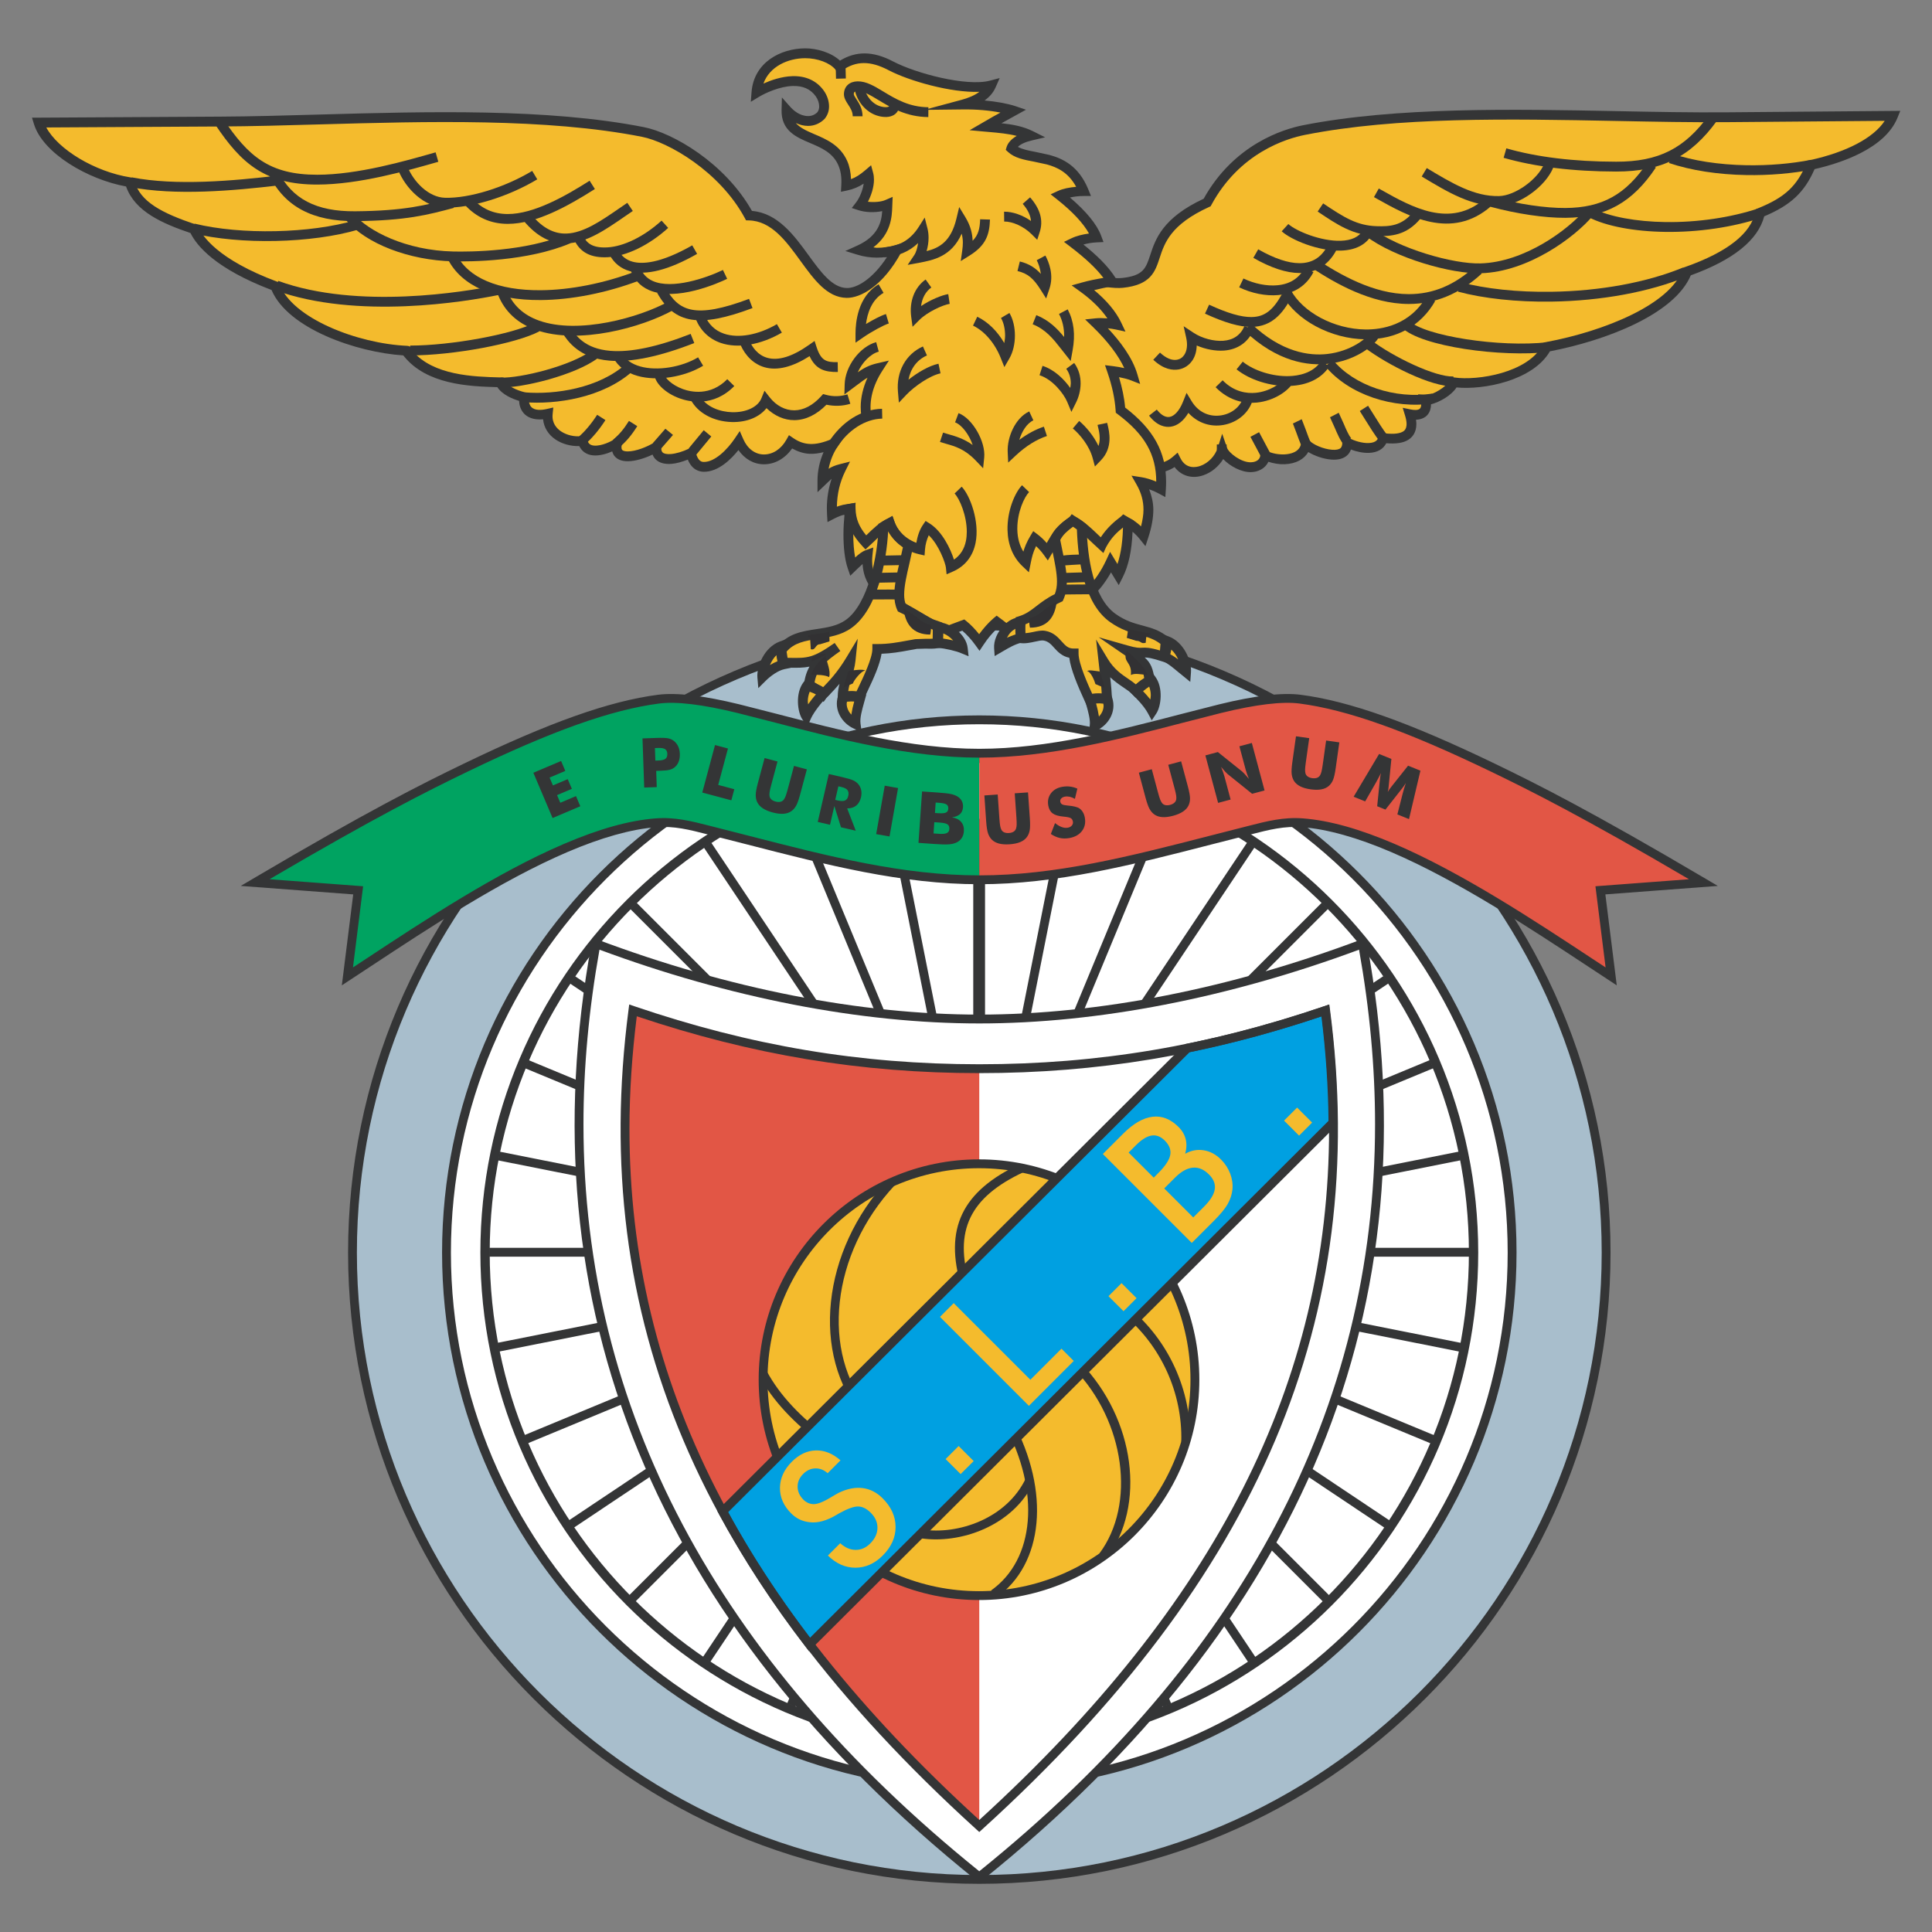 <?xml version="1.0" encoding="UTF-8" standalone="no"?>
<svg
   xmlns:dc="http://purl.org/dc/elements/1.1/"
   xmlns:cc="http://creativecommons.org/ns#"
   xmlns:rdf="http://www.w3.org/1999/02/22-rdf-syntax-ns#"
   xmlns:svg="http://www.w3.org/2000/svg"
   xmlns="http://www.w3.org/2000/svg"
   xmlns:sodipodi="http://sodipodi.sourceforge.net/DTD/sodipodi-0.dtd"
   xmlns:inkscape="http://www.inkscape.org/namespaces/inkscape"
   version="1.1"
   id="Layer_1"
   x="0px"
   y="0px"
   viewBox="0 0 1000 1000"
   xml:space="preserve"
   sodipodi:docname="Benfica.svg"
   width="1000"
   height="1000"
   inkscape:version="1.0.1 (3bc2e813f5, 2020-09-07)"><rect x="0" y="0" width="1000" height="1000" fill="#808080" stroke="none"/><defs
   id="defs285" /><sodipodi:namedview
   pagecolor="#ffffff"
   bordercolor="#666666"
   borderopacity="1"
   objecttolerance="10"
   gridtolerance="10"
   guidetolerance="10"
   inkscape:pageopacity="0"
   inkscape:pageshadow="2"
   inkscape:window-width="1920"
   inkscape:window-height="1017"
   id="namedview283"
   showgrid="false"
   inkscape:zoom="1.2882461"
   inkscape:cx="400"
   inkscape:cy="300"
   inkscape:window-x="-8"
   inkscape:window-y="-8"
   inkscape:window-maximized="1"
   inkscape:current-layer="Layer_1"
   inkscape:document-rotation="0" />











































































































































<g
   id="g1252"
   transform="matrix(4.524,0,0,4.524,-1134.316,-684.36)"><path
     style="fill:#343536"
     d="m 362.776,222.368 c 39.777,0 72.22,32.444 72.22,72.22 0,39.777 -32.442,72.218 -72.22,72.218 -39.776,0 -72.219,-32.441 -72.219,-72.218 10e-4,-39.776 32.443,-72.22 72.219,-72.22"
     id="path2" /><path
     style="fill:#a8becc"
     d="m 291.565,294.588 c 0,-39.265 31.945,-71.211 71.211,-71.211 39.267,0 71.21,31.946 71.21,71.211 0,39.265 -31.943,71.21 -71.21,71.21 -39.265,10e-4 -71.211,-31.944 -71.211,-71.21"
     id="path4" /><path
     style="fill:#343536"
     d="m 301.311,294.588 c 0,33.892 27.573,61.466 61.465,61.466 33.892,0 61.466,-27.574 61.466,-61.466 0,-33.892 -27.573,-61.465 -61.466,-61.465 -33.891,0 -61.465,27.573 -61.465,61.465"
     id="path6" /><path
     style="fill:#ffffff"
     d="m 302.323,294.588 c 0,-33.334 27.12,-60.453 60.453,-60.453 33.335,0 60.453,27.119 60.453,60.453 0,33.333 -27.118,60.453 -60.453,60.453 -33.333,0 -60.453,-27.119 -60.453,-60.453"
     id="path8" /><path
     style="fill:#343536"
     d="m 305.694,294.588 c 0,31.474 25.607,57.081 57.082,57.081 31.476,0 57.083,-25.607 57.083,-57.081 0,-31.475 -25.607,-57.083 -57.083,-57.083 -31.474,0 -57.082,25.608 -57.082,57.083"
     id="path10" /><path
     style="fill:#ffffff"
     d="m 306.762,294.588 c 0,-30.886 25.129,-56.014 56.015,-56.014 30.888,0 56.015,25.128 56.015,56.014 0,30.886 -25.127,56.013 -56.015,56.013 -30.886,10e-4 -56.015,-25.126 -56.015,-56.013"
     id="path12" /><path
     style="fill:#343536"
     d="m 418.841,295.05 c 10e-4,-0.153 0.006,-0.309 0.006,-0.462 0,-0.185 -0.006,-0.368 -0.007,-0.552 h -51.334 l 50.338,-10.013 c -0.063,-0.331 -0.128,-0.663 -0.197,-0.993 l -49.941,9.934 47.017,-19.474 c -0.127,-0.314 -0.255,-0.625 -0.39,-0.936 l -47.022,19.477 42.287,-28.254 c -0.187,-0.284 -0.374,-0.563 -0.564,-0.84 l -42.285,28.253 35.941,-35.941 c -0.237,-0.24 -0.477,-0.477 -0.718,-0.714 l -35.938,35.938 28.234,-42.254 c -0.279,-0.189 -0.561,-0.376 -0.843,-0.56 l -28.233,42.254 18.375,-44.361 -0.935,-0.388 -18.374,44.36 8.383,-42.152 -0.992,-0.197 -8.217,41.307 v -43.533 h -1.348 v 43.534 l -8.492,-42.687 -0.991,0.197 8.659,43.532 -18.832,-45.464 -0.936,0.389 18.833,45.463 -28.223,-42.238 c -0.282,0.185 -0.563,0.371 -0.842,0.562 l 28.222,42.238 -35.92,-35.921 c -0.242,0.235 -0.48,0.473 -0.718,0.714 l 35.923,35.922 -42.26,-28.237 c -0.19,0.279 -0.378,0.558 -0.564,0.841 l 42.264,28.238 -46.993,-19.465 c -0.132,0.311 -0.262,0.622 -0.388,0.933 l 46.99,19.464 -49.911,-9.927 c -0.069,0.33 -0.135,0.662 -0.198,0.994 l 50.301,10.004 h -51.294 c -0.002,0.184 -0.007,0.367 -0.007,0.552 0,0.153 0.004,0.309 0.006,0.462 h 50.503 l -49.554,9.858 c 0.062,0.332 0.123,0.666 0.191,0.996 l 49.96,-9.939 -47.074,19.5 c 0.126,0.314 0.253,0.625 0.384,0.936 l 47.082,-19.501 -42.373,28.313 c 0.185,0.281 0.37,0.563 0.56,0.842 l 42.376,-28.313 -36.044,36.042 c 0.235,0.242 0.474,0.48 0.715,0.717 l 36.045,-36.045 -28.335,42.407 c 0.278,0.19 0.559,0.379 0.841,0.563 l 28.336,-42.407 -19.531,47.151 c 0.311,0.131 0.622,0.26 0.936,0.385 l 21.028,-50.766 21.033,50.78 c 0.314,-0.127 0.625,-0.254 0.936,-0.385 l -19.535,-47.163 28.348,42.422 c 0.28,-0.184 0.56,-0.371 0.839,-0.563 l -28.346,-42.424 36.064,36.065 c 0.239,-0.236 0.478,-0.477 0.714,-0.717 l -36.063,-36.063 42.401,28.333 c 0.19,-0.279 0.376,-0.561 0.56,-0.842 l -42.4,-28.333 47.115,19.516 c 0.132,-0.311 0.258,-0.623 0.384,-0.936 l -47.108,-19.513 49.998,9.945 c 0.068,-0.33 0.13,-0.662 0.192,-0.994 l -49.592,-9.866 z"
     id="path14" /><path
     style="fill:#00a361"
     d="m 335.212,232.351 c -3.789,-0.93 -6.997,-1.366 -9.14,-1.087 -6.413,0.836 -14.108,4.001 -22.061,7.839 -5.1,2.461 -11.43,5.678 -24.086,13.147 l 11.788,0.887 -1.233,9.848 c 6.983,-4.575 16.327,-10.99 24.958,-14.687 3.645,-1.56 7.163,-2.638 10.322,-2.887 2.384,-0.188 4.407,0.423 6.761,1.014 10.271,2.586 20.158,5.507 30.254,5.507 v -14.48 c -9.577,0 -19.763,-3.189 -27.563,-5.101"
     id="path16" /><path
     style="fill:#343536"
     d="m 406.45,258.774 c -14.946,5.614 -30.05,8.581 -43.677,8.581 -13.627,0 -28.73,-2.967 -43.678,-8.581 l -0.565,-0.213 -0.109,0.596 c -7.627,41.604 7.189,77.694 44.036,107.265 l 0.316,0.254 0.317,-0.254 c 36.847,-29.57 51.662,-65.661 44.034,-107.265 l -0.108,-0.596 z"
     id="path18" /><path
     style="fill:#ffffff"
     d="m 362.773,268.367 v 0 c 13.571,0 28.582,-2.925 43.451,-8.439 1.215,6.802 1.832,13.457 1.832,19.958 0,32.524 -15.178,61.202 -45.283,85.481 -30.105,-24.279 -45.284,-52.957 -45.284,-85.482 0,-6.5 0.618,-13.155 1.832,-19.957 14.869,5.514 29.881,8.439 43.452,8.439"
     id="path20" /><path
     style="fill:#e25645"
     d="m 362.773,360.193 v -86.65 c -14.136,0 -26.807,-2.301 -39.628,-6.668 -4.797,36.902 10.028,66.453 39.628,93.318"
     id="path22" /><path
     style="fill:#f4bb2d"
     d="m 362.743,284.425 c 13.605,0 24.701,11.096 24.701,24.702 0,13.605 -11.096,24.703 -24.701,24.703 -13.605,0 -24.702,-11.098 -24.702,-24.703 0,-13.606 11.097,-24.702 24.702,-24.702"
     id="path24" /><path
     style="fill:#343536"
     d="m 338.547,309.127 c 0,-13.342 10.854,-24.197 24.196,-24.197 13.341,0 24.195,10.854 24.195,24.197 0,13.342 -10.854,24.195 -24.195,24.195 -13.342,0 -24.196,-10.853 -24.196,-24.195 m -1.013,0 c 0,13.902 11.309,25.209 25.209,25.209 13.899,0 25.209,-11.307 25.209,-25.209 0,-13.901 -11.31,-25.21 -25.209,-25.21 -13.9,0.001 -25.209,11.309 -25.209,25.21"
     id="path26" /><path
     style="fill:#343536"
     d="m 337.582,308.652 c 1.502,2.809 4.077,5.578 7.443,8.006 l 0.592,-0.82 c -3.242,-2.338 -5.712,-4.988 -7.144,-7.662 z"
     id="path28" /><path
     style="fill:#343536"
     d="m 349.474,313.369 0.771,-0.656 c -5.675,-6.678 -4.426,-18.02 2.843,-25.819 l -0.74,-0.691 c -7.613,8.17 -8.874,20.102 -2.874,27.166"
     id="path30" /><path
     style="fill:#343536"
     d="m 360.729,298.507 0.968,-0.294 c -1.863,-6.113 -0.023,-9.952 6.147,-12.837 l -0.429,-0.916 c -6.638,3.102 -8.701,7.435 -6.686,14.047"
     id="path32" /><path
     style="fill:#343536"
     d="m 373.636,307.885 c 5.8,6.012 7.092,15.488 2.88,21.125 l 0.811,0.607 c 4.572,-6.119 3.272,-15.973 -2.962,-22.436 z"
     id="path34" /><path
     style="fill:#343536"
     d="m 379.27,301.668 c 4.295,3.549 6.769,8.988 6.615,14.551 l 1.013,0.027 c 0.161,-5.871 -2.448,-11.613 -6.982,-15.359 z"
     id="path36" /><path
     style="fill:#343536"
     d="m 365.686,314.326 c 4.095,7.602 3.45,15.379 -1.566,18.914 l 0.585,0.83 c 5.448,-3.842 6.219,-12.158 1.873,-20.225 z"
     id="path38" /><path
     style="fill:#343536"
     d="m 356.239,326.27 -0.151,1.002 c 4.464,0.674 10.515,-1.357 12.934,-6.445 l -0.913,-0.436 c -2.212,4.648 -7.766,6.498 -11.87,5.879"
     id="path40" /><path
     style="fill:#343536"
     d="m 402.196,266.41 c -5.369,1.828 -10.513,3.232 -15.721,4.291 l -0.149,0.031 -53.545,53.379 0.18,0.332 c 2.777,5.142 6.135,10.291 9.98,15.297 l 0.351,0.457 60.459,-60.273 -0.002,-0.214 c -0.024,-4.217 -0.323,-8.552 -0.887,-12.887 l -0.08,-0.613 z"
     id="path42" /><path
     style="fill:#00a0e1"
     d="m 401.919,267.563 c 0.499,4.02 0.778,8.035 0.811,11.95 -0.31,0.309 -58.513,58.331 -59.33,59.145 -3.583,-4.711 -6.731,-9.539 -9.362,-14.371 0.539,-0.539 52.586,-52.422 52.791,-52.627 5.003,-1.025 9.949,-2.372 15.09,-4.097"
     id="path44" /><path
     style="fill:#f4bb2d"
     d="m 400.856,279.71 -1.492,1.494 -1.72,-1.721 1.492,-1.492 z m -21.61,1.26 c 1.159,-1.157 2.276,-1.798 3.354,-1.928 1.075,-0.127 2.068,0.265 2.977,1.174 0.421,0.42 0.69,0.89 0.816,1.406 0.125,0.518 0.104,1.068 -0.062,1.654 0.677,-0.381 1.384,-0.514 2.116,-0.398 0.733,0.116 1.395,0.467 1.982,1.054 0.474,0.475 0.826,1.016 1.055,1.62 0.227,0.608 0.313,1.214 0.253,1.821 -0.065,0.592 -0.251,1.149 -0.554,1.676 -0.304,0.529 -0.834,1.169 -1.591,1.925 l -2.505,2.505 -10.176,-10.175 z m 8.009,9.592 1.237,-1.238 c 0.728,-0.727 1.136,-1.39 1.225,-1.988 0.092,-0.596 -0.133,-1.161 -0.664,-1.691 -0.576,-0.579 -1.191,-0.837 -1.848,-0.777 -0.659,0.062 -1.336,0.439 -2.033,1.137 l -1.237,1.238 z m -4.522,-4.553 0.499,-0.5 c 0.811,-0.811 1.275,-1.504 1.388,-2.079 0.114,-0.578 -0.091,-1.13 -0.622,-1.661 -0.471,-0.471 -0.978,-0.661 -1.517,-0.574 -0.541,0.088 -1.13,0.453 -1.776,1.1 l -0.844,0.843 z m -1.963,13.79 -1.492,1.492 -1.721,-1.719 1.493,-1.494 z m -7.186,7.183 -5.132,5.135 -10.176,-10.176 1.573,-1.575 8.771,8.77 3.56,-3.559 z m -11.45,11.454 -1.492,1.49 -1.721,-1.719 1.493,-1.49 z m -16.681,10.81 1.411,-1.41 c 0.552,0.502 1.138,0.756 1.759,0.762 0.623,0.006 1.183,-0.238 1.674,-0.73 0.543,-0.541 0.817,-1.133 0.828,-1.773 0.012,-0.641 -0.245,-1.225 -0.773,-1.75 -0.46,-0.461 -0.936,-0.699 -1.427,-0.711 -0.49,-0.014 -1.227,0.252 -2.206,0.795 -0.048,0.027 -0.134,0.08 -0.252,0.15 -1.136,0.682 -2.169,0.969 -3.099,0.854 -0.412,-0.047 -0.796,-0.148 -1.145,-0.314 -0.351,-0.168 -0.672,-0.398 -0.965,-0.691 -0.874,-0.873 -1.302,-1.852 -1.289,-2.943 0.017,-1.088 0.47,-2.082 1.366,-2.979 0.83,-0.83 1.741,-1.26 2.732,-1.287 0.994,-0.029 1.937,0.35 2.83,1.135 l -1.469,1.471 c -0.431,-0.381 -0.902,-0.563 -1.419,-0.549 -0.518,0.018 -0.975,0.227 -1.38,0.633 -0.433,0.432 -0.645,0.922 -0.639,1.469 0.007,0.551 0.23,1.043 0.666,1.48 0.154,0.154 0.324,0.272 0.509,0.361 0.186,0.084 0.386,0.131 0.607,0.145 0.452,0.023 1.116,-0.228 1.988,-0.758 0.402,-0.244 0.721,-0.426 0.947,-0.545 0.97,-0.465 1.879,-0.641 2.73,-0.533 0.85,0.109 1.609,0.498 2.282,1.172 0.983,0.982 1.477,2.072 1.48,3.271 0.006,1.197 -0.485,2.289 -1.469,3.273 -0.927,0.926 -1.967,1.389 -3.122,1.395 -1.151,0 -2.205,-0.461 -3.155,-1.393"
     id="path46" /><path
     style="fill:#343536"
     d="m 322.75,280.43 c 0,-4.215 0.294,-8.51 0.838,-12.882 13.188,4.426 25.66,6.503 39.185,6.503 13.526,0 25.998,-2.077 39.186,-6.503 0.544,4.372 0.836,8.667 0.836,12.882 0,28.96 -12.95,54.38 -40.022,79.07 -27.071,-24.689 -40.023,-50.109 -40.023,-79.07 m 79.488,-14.033 c -13.305,4.531 -25.845,6.64 -39.465,6.64 -13.62,0 -26.16,-2.109 -39.465,-6.64 l -0.585,-0.2 -0.08,0.613 c -4.573,35.176 8.07,64.969 39.79,93.758 l 0.34,0.309 0.341,-0.309 c 31.718,-28.789 44.362,-58.582 39.789,-93.758 l -0.08,-0.613 z"
     id="path48" /><path
     style="fill:#e25645"
     d="m 445.628,252.25 c -12.656,-7.469 -18.987,-10.686 -24.087,-13.147 -7.953,-3.838 -15.646,-7.003 -22.061,-7.839 -2.142,-0.279 -5.351,0.157 -9.139,1.087 -7.8,1.912 -17.986,5.101 -27.564,5.101 v 14.48 c 10.097,0 19.984,-2.921 30.255,-5.507 2.354,-0.591 4.377,-1.202 6.76,-1.014 3.159,0.249 6.678,1.327 10.322,2.887 8.631,3.697 17.975,10.112 24.958,14.687 l -1.232,-9.848 z"
     id="path50" /><path
     style="fill:#343536"
     d="m 386.104,233.954 4.356,-1.112 c 3.962,-0.972 6.974,-1.334 8.953,-1.076 5.455,0.711 12.211,3.114 21.908,7.792 4.614,2.227 10.559,5.209 22.654,12.309 -2.403,0.18 -10.705,0.805 -10.705,0.805 0,0 0.947,7.564 1.162,9.286 -0.714,-0.469 -1.522,-1 -1.522,-1 -6.637,-4.378 -14.895,-9.824 -22.601,-13.125 -4.042,-1.731 -7.47,-2.689 -10.479,-2.925 -2.223,-0.177 -4.157,0.319 -6.207,0.844 l -4.627,1.182 c -8.987,2.309 -17.475,4.492 -26.222,4.492 -8.745,0 -17.235,-2.183 -26.222,-4.493 l -4.627,-1.181 c -2.049,-0.525 -3.984,-1.021 -6.206,-0.844 -3.01,0.236 -6.438,1.194 -10.481,2.925 -7.703,3.301 -15.963,8.747 -22.6,13.125 0,0 -0.809,0.531 -1.521,1 0.216,-1.722 1.162,-9.286 1.162,-9.286 0,0 -8.302,-0.625 -10.705,-0.805 12.095,-7.1 18.04,-10.082 22.654,-12.309 9.695,-4.678 16.451,-7.081 21.907,-7.792 1.978,-0.258 4.991,0.104 8.953,1.076 l 4.356,1.112 c 7.212,1.876 15.386,4.003 23.328,4.003 7.942,0 16.121,-2.127 23.332,-4.003 m 4.117,-2.094 -4.371,1.115 c -7.153,1.861 -15.261,3.971 -23.073,3.971 -7.814,0 -15.92,-2.11 -23.073,-3.971 l -4.371,-1.115 c -4.084,-1.003 -7.221,-1.371 -9.324,-1.097 -5.568,0.725 -12.419,3.156 -22.217,7.884 -4.809,2.321 -11.036,5.443 -24.123,13.167 l -1.388,0.819 c 0,0 11.898,0.897 12.865,0.969 -0.118,0.944 -1.303,10.407 -1.303,10.407 l 3.354,-2.207 c 6.603,-4.354 14.821,-9.774 22.441,-13.038 3.886,-1.664 7.305,-2.623 10.162,-2.849 2.055,-0.162 3.824,0.292 5.876,0.818 l 4.627,1.18 c 9.05,2.328 17.599,4.526 26.473,4.526 8.874,0 17.422,-2.198 26.472,-4.526 l 4.627,-1.18 c 2.052,-0.526 3.823,-0.98 5.877,-0.818 2.857,0.226 6.277,1.185 10.162,2.849 7.621,3.264 15.839,8.684 22.442,13.038 l 3.354,2.208 c 0,0 -1.184,-9.464 -1.304,-10.408 0.968,-0.072 12.866,-0.969 12.866,-0.969 l -1.388,-0.819 c -13.087,-7.724 -19.314,-10.846 -24.124,-13.167 -9.799,-4.728 -16.65,-7.159 -22.216,-7.884 -2.103,-0.274 -5.24,0.095 -9.323,1.097"
     id="path52" /><path
     style="fill:#343536"
     d="m 363.358,242.281 1.525,-0.107 0.19,2.731 c 0.028,0.401 0.06,0.688 0.092,0.862 0.033,0.172 0.077,0.316 0.136,0.432 0.066,0.137 0.177,0.241 0.328,0.306 0.15,0.065 0.329,0.09 0.54,0.075 0.21,-0.014 0.384,-0.065 0.524,-0.149 0.138,-0.086 0.234,-0.203 0.284,-0.351 0.042,-0.121 0.065,-0.269 0.074,-0.445 0.007,-0.177 -0.003,-0.466 -0.03,-0.867 l -0.027,-0.384 -0.163,-2.346 1.52,-0.106 0.208,2.968 c 0.043,0.615 0.038,1.071 -0.016,1.369 -0.054,0.3 -0.161,0.556 -0.323,0.777 -0.176,0.239 -0.428,0.429 -0.754,0.567 -0.326,0.137 -0.73,0.221 -1.208,0.255 -0.479,0.034 -0.891,0.006 -1.233,-0.084 -0.341,-0.091 -0.618,-0.244 -0.827,-0.457 -0.189,-0.196 -0.331,-0.436 -0.427,-0.724 -0.095,-0.287 -0.165,-0.738 -0.208,-1.355 l -0.041,-0.583 z m 8.085,3.163 c 0.268,0.216 0.524,0.367 0.766,0.454 0.24,0.088 0.468,0.113 0.685,0.075 0.202,-0.036 0.358,-0.119 0.469,-0.251 0.111,-0.131 0.152,-0.279 0.122,-0.446 -0.032,-0.185 -0.112,-0.318 -0.243,-0.396 -0.13,-0.08 -0.402,-0.138 -0.816,-0.175 -0.568,-0.049 -0.985,-0.173 -1.252,-0.368 -0.266,-0.195 -0.436,-0.497 -0.508,-0.905 -0.093,-0.529 0.008,-0.993 0.305,-1.391 0.294,-0.397 0.725,-0.644 1.29,-0.745 0.306,-0.053 0.603,-0.064 0.891,-0.03 0.288,0.034 0.568,0.113 0.844,0.236 l -0.281,1.17 c -0.197,-0.116 -0.393,-0.195 -0.589,-0.239 -0.192,-0.041 -0.377,-0.047 -0.553,-0.017 -0.183,0.033 -0.322,0.103 -0.42,0.209 -0.099,0.107 -0.135,0.23 -0.111,0.365 0.024,0.139 0.095,0.242 0.207,0.307 0.115,0.067 0.322,0.112 0.62,0.137 0.018,0.003 0.043,0.005 0.071,0.007 0.645,0.057 1.082,0.171 1.311,0.335 0.156,0.113 0.285,0.258 0.387,0.438 0.103,0.178 0.173,0.384 0.214,0.615 0.104,0.588 -0.006,1.095 -0.329,1.52 -0.323,0.426 -0.807,0.695 -1.449,0.808 -0.386,0.068 -0.75,0.064 -1.09,-0.011 -0.339,-0.076 -0.68,-0.228 -1.023,-0.455 z m 9.588,-5.768 1.478,-0.396 0.708,2.643 c 0.104,0.389 0.189,0.665 0.254,0.83 0.065,0.163 0.136,0.296 0.215,0.398 0.093,0.122 0.221,0.202 0.382,0.238 0.16,0.034 0.342,0.025 0.544,-0.029 0.203,-0.054 0.364,-0.137 0.486,-0.247 0.119,-0.111 0.191,-0.245 0.212,-0.398 0.017,-0.127 0.013,-0.277 -0.012,-0.451 -0.027,-0.175 -0.091,-0.457 -0.195,-0.847 l -0.1,-0.371 -0.608,-2.271 1.473,-0.395 0.771,2.875 c 0.159,0.595 0.242,1.045 0.245,1.348 0.005,0.303 -0.051,0.576 -0.168,0.823 -0.127,0.269 -0.34,0.504 -0.633,0.7 -0.293,0.198 -0.673,0.358 -1.136,0.482 -0.466,0.124 -0.874,0.175 -1.227,0.152 -0.353,-0.024 -0.653,-0.122 -0.899,-0.291 -0.223,-0.156 -0.406,-0.364 -0.557,-0.629 -0.148,-0.263 -0.303,-0.693 -0.463,-1.289 l -0.151,-0.565 z m 9.068,3.458 -1.457,-5.434 1.43,-0.384 2.802,2.246 c 0.055,0.046 0.15,0.142 0.287,0.291 0.137,0.148 0.29,0.326 0.463,0.534 -0.09,-0.218 -0.164,-0.412 -0.225,-0.584 -0.062,-0.171 -0.108,-0.325 -0.145,-0.462 l -0.72,-2.684 1.423,-0.38 1.456,5.434 -1.422,0.38 -2.806,-2.256 c -0.057,-0.046 -0.154,-0.142 -0.291,-0.291 -0.136,-0.147 -0.287,-0.323 -0.456,-0.527 0.09,0.22 0.165,0.416 0.226,0.588 0.062,0.172 0.11,0.326 0.148,0.463 l 0.718,2.683 z m 8.909,-7.62 1.515,0.213 -0.381,2.71 c -0.056,0.398 -0.086,0.685 -0.092,0.862 -0.003,0.176 0.011,0.326 0.043,0.45 0.038,0.15 0.126,0.274 0.259,0.369 0.134,0.094 0.306,0.157 0.514,0.186 0.208,0.029 0.388,0.016 0.543,-0.037 0.152,-0.056 0.271,-0.15 0.351,-0.284 0.066,-0.11 0.12,-0.251 0.165,-0.42 0.044,-0.172 0.094,-0.456 0.151,-0.855 l 0.054,-0.381 0.326,-2.329 1.512,0.212 -0.415,2.947 c -0.086,0.61 -0.186,1.056 -0.3,1.336 -0.115,0.281 -0.274,0.51 -0.478,0.693 -0.222,0.197 -0.508,0.331 -0.854,0.397 -0.349,0.067 -0.761,0.066 -1.235,-0.001 -0.478,-0.067 -0.873,-0.179 -1.187,-0.339 -0.316,-0.16 -0.555,-0.367 -0.716,-0.619 -0.143,-0.23 -0.232,-0.495 -0.267,-0.797 -0.034,-0.3 -0.008,-0.756 0.078,-1.367 l 0.081,-0.58 z m 12.931,9.473 -1.33,-0.537 0.605,-2.379 c 0.044,-0.168 0.097,-0.353 0.156,-0.556 0.06,-0.201 0.131,-0.421 0.209,-0.656 -0.121,0.207 -0.299,0.456 -0.529,0.746 -0.048,0.061 -0.086,0.106 -0.108,0.135 l -1.696,2.159 -0.948,-0.384 0.279,-2.73 c 0.005,-0.038 0.009,-0.095 0.019,-0.171 0.033,-0.371 0.079,-0.672 0.137,-0.902 -0.095,0.192 -0.191,0.379 -0.286,0.566 -0.099,0.185 -0.198,0.369 -0.303,0.552 l -1.218,2.131 -1.321,-0.534 2.913,-4.892 1.406,0.569 -0.299,3.009 c -0.002,0.02 -0.005,0.055 -0.009,0.103 -0.023,0.27 -0.06,0.494 -0.11,0.674 0.047,-0.089 0.107,-0.185 0.179,-0.288 0.071,-0.102 0.161,-0.223 0.272,-0.364 l 1.877,-2.363 1.412,0.572 z"
     id="path54" /><path
     style="fill:#343536"
     d="m 350.978,246.705 0.979,-5.541 1.524,0.27 -0.977,5.541 z m -4.616,-3.96 0.277,0.064 c 0.321,0.074 0.569,0.074 0.743,-0.002 0.174,-0.075 0.287,-0.23 0.342,-0.465 0.065,-0.274 0.04,-0.486 -0.073,-0.635 -0.11,-0.148 -0.33,-0.259 -0.657,-0.335 l -0.3,-0.069 z m -2.068,2.568 1.265,-5.483 1.563,0.361 c 0.61,0.141 1.031,0.268 1.259,0.38 0.228,0.112 0.414,0.255 0.559,0.426 0.162,0.196 0.269,0.422 0.322,0.678 0.053,0.257 0.046,0.525 -0.018,0.805 -0.098,0.425 -0.281,0.746 -0.551,0.963 -0.27,0.217 -0.615,0.325 -1.034,0.319 l 0.982,2.555 -1.688,-0.39 -0.761,-2.436 -0.496,2.146 z m -6.082,-7.312 1.478,0.396 -0.708,2.643 c -0.104,0.389 -0.17,0.67 -0.195,0.845 -0.025,0.174 -0.03,0.325 -0.013,0.452 0.018,0.153 0.09,0.286 0.211,0.398 0.121,0.109 0.284,0.192 0.486,0.246 0.203,0.054 0.384,0.064 0.544,0.028 0.159,-0.035 0.288,-0.115 0.383,-0.237 0.079,-0.102 0.149,-0.235 0.216,-0.398 0.064,-0.165 0.148,-0.44 0.253,-0.83 l 0.101,-0.371 0.608,-2.272 1.473,0.394 -0.77,2.874 c -0.159,0.596 -0.313,1.027 -0.461,1.291 -0.147,0.264 -0.333,0.473 -0.558,0.629 -0.245,0.169 -0.545,0.267 -0.897,0.29 -0.354,0.024 -0.763,-0.027 -1.225,-0.151 -0.466,-0.125 -0.845,-0.285 -1.14,-0.483 -0.293,-0.196 -0.504,-0.429 -0.633,-0.7 -0.115,-0.247 -0.171,-0.519 -0.168,-0.823 0.003,-0.303 0.085,-0.753 0.244,-1.349 l 0.151,-0.565 z m -7.13,3.949 1.457,-5.436 1.482,0.396 -1.117,4.167 1.842,0.492 -0.34,1.27 z m -5.315,-3.712 0.292,-0.011 c 0.369,-0.012 0.624,-0.072 0.766,-0.179 0.143,-0.105 0.21,-0.28 0.201,-0.523 -0.009,-0.237 -0.086,-0.402 -0.232,-0.497 -0.147,-0.094 -0.403,-0.135 -0.766,-0.122 l -0.307,0.01 z m 0.106,3.091 -1.435,0.05 -0.196,-5.623 1.602,-0.055 c 0.627,-0.023 1.068,-0.007 1.325,0.044 0.256,0.053 0.475,0.151 0.656,0.294 0.213,0.163 0.379,0.372 0.497,0.626 0.118,0.254 0.182,0.538 0.192,0.853 0.012,0.336 -0.031,0.633 -0.131,0.891 -0.098,0.259 -0.249,0.473 -0.453,0.644 -0.154,0.129 -0.339,0.224 -0.553,0.284 -0.213,0.062 -0.557,0.102 -1.03,0.117 l -0.261,0.01 -0.276,0.01 z m -11.918,3.537 -2.199,-5.18 3.174,-1.347 0.481,1.135 -1.797,0.763 0.381,0.898 1.694,-0.719 0.472,1.111 -1.694,0.718 0.371,0.875 1.797,-0.762 0.493,1.161 z"
     id="path56" /><path
     style="fill:#00a361"
     d="m 326.029,236.962 c 0.35,-0.012 0.598,0.026 0.732,0.114 0.132,0.085 0.2,0.232 0.207,0.45 10e-4,0.013 10e-4,0.026 10e-4,0.039 0,0.203 -0.061,0.35 -0.179,0.438 -0.133,0.1 -0.379,0.156 -0.734,0.168 0,0 -0.162,0.006 -0.235,0.009 -0.004,-0.099 -0.039,-1.111 -0.043,-1.21 0.075,-0.002 0.251,-0.008 0.251,-0.008 m -0.004,-0.113 -0.363,0.014 0.051,1.433 0.348,-0.012 c 0.384,-0.013 0.645,-0.076 0.798,-0.191 0.157,-0.116 0.232,-0.309 0.224,-0.571 -0.009,-0.253 -0.096,-0.436 -0.259,-0.541 -0.158,-0.102 -0.42,-0.145 -0.799,-0.132"
     id="path58" /><path
     style="fill:#00a361"
     d="m 346.736,241.37 c 0.073,0.018 0.245,0.057 0.245,0.057 0.313,0.072 0.523,0.178 0.625,0.315 0.064,0.084 0.096,0.193 0.096,0.328 0,0.079 -0.011,0.165 -0.032,0.259 -0.05,0.215 -0.154,0.359 -0.31,0.427 -0.16,0.071 -0.399,0.07 -0.708,-0.002 0,0 -0.151,-0.035 -0.222,-0.051 0.022,-0.097 0.285,-1.235 0.306,-1.333 m -0.096,-0.079 -0.345,1.496 0.33,0.078 c 0.339,0.077 0.594,0.076 0.78,-0.006 0.19,-0.082 0.315,-0.252 0.374,-0.504 0.066,-0.291 0.039,-0.521 -0.083,-0.682 -0.12,-0.16 -0.346,-0.276 -0.69,-0.355 l -0.354,-0.082 z"
     id="path60" /><path
     style="fill:#343536"
     d="m 351.164,205.01 v 0.061 h 0.06 c 0.39,0 1.371,-0.535 2.235,-1.006 0.511,-0.277 0.992,-0.538 1.22,-0.614 l -0.038,-0.116 c -0.238,0.079 -0.701,0.331 -1.238,0.624 -0.774,0.421 -1.714,0.928 -2.111,0.973 0.018,-1.654 0.523,-2.657 1.993,-3.918 l -0.079,-0.093 c -1.527,1.31 -2.042,2.341 -2.042,4.089"
     id="path62" /><path
     style="fill:#f4bb2d"
     d="m 388.259,205.108 c -1.116,0.395 -2.324,0.137 -2.972,-1.149 -1.19,1.032 -2.649,1.177 -4.58,0.418 l -7.998,-10.881 1.217,-11.003 c 2.026,1.036 4.283,1.246 5.216,1.149 6.033,-0.627 0.965,-5.228 9.696,-9.2 3.121,-5.757 8.192,-7.717 11.098,-8.289 14.464,-2.855 33.513,-1.343 48.366,-1.467 l 19.01,-0.158 c -1.175,2.895 -5.244,4.706 -9.366,5.614 -1.093,2.643 -2.488,4.112 -5.822,5.468 -0.213,1.05 -0.988,4.116 -8.355,6.722 -1.565,4.259 -9.177,7.345 -16.035,8.63 -1.721,3.413 -7.768,4.49 -10.699,4.055 -0.264,0.943 -2.38,2.121 -3.209,2.026 0.145,0.387 0.293,2.062 -1.793,1.629 0.404,1.328 0.131,2.068 -0.476,2.446 -0.627,0.393 -1.609,0.4 -2.568,0.277 -0.194,0.799 -0.86,1.1 -1.632,1.13 -0.874,0.032 -1.881,-0.284 -2.491,-0.621 0.016,1.114 -0.736,1.463 -1.754,1.39 -1.15,-0.083 -2.458,-0.671 -2.958,-1.217 -0.191,1.202 -1.284,1.695 -2.445,1.746 -0.797,0.035 -1.625,-0.136 -2.219,-0.429 -0.082,0.959 -0.923,1.321 -1.634,1.334 -1.357,0.024 -2.994,-1.225 -3.272,-2.038 -0.372,1.157 -1.311,2.058 -2.325,2.418"
     id="path64" /><path
     style="fill:#343536"
     d="m 379.2,184.202 c 3.196,-0.333 3.689,-1.833 4.211,-3.421 0.559,-1.704 1.255,-3.823 5.659,-5.827 l 0.173,-0.078 0.089,-0.166 c 3.229,-5.954 8.567,-7.582 10.713,-8.006 10.549,-2.082 23.305,-1.833 35.642,-1.591 4.45,0.088 8.653,0.17 12.621,0.136 0,0 16.342,-0.136 18.059,-0.15 -1.295,1.954 -4.33,3.566 -8.542,4.493 l -0.285,0.064 -0.113,0.271 c -1.084,2.623 -2.476,3.926 -5.516,5.161 l -0.278,0.114 -0.06,0.296 c -0.503,2.486 -3.192,4.606 -7.991,6.304 l -0.25,0.088 -0.09,0.248 c -1.46,3.966 -8.892,7.012 -15.611,8.271 l -0.274,0.051 -0.125,0.249 c -1.617,3.208 -7.443,4.147 -10.113,3.751 l -0.491,-0.073 -0.133,0.479 c -0.179,0.637 -1.998,1.687 -2.603,1.619 l -0.911,-0.104 0.319,0.859 c 0.041,0.11 0.09,0.548 -0.096,0.765 -0.213,0.247 -0.753,0.179 -1.057,0.116 l -0.929,-0.192 0.277,0.908 c 0.423,1.392 -0.073,1.702 -0.237,1.805 -0.289,0.181 -0.905,0.361 -2.195,0.195 l -0.5,-0.065 -0.119,0.489 c -0.045,0.182 -0.163,0.664 -1.107,0.7 -0.773,0.03 -1.681,-0.265 -2.196,-0.551 l -0.849,-0.468 0.013,0.969 c 0.005,0.29 -0.06,0.499 -0.189,0.622 -0.17,0.16 -0.512,0.231 -0.963,0.198 -1.031,-0.073 -2.189,-0.604 -2.582,-1.034 l -0.787,-0.861 -0.184,1.152 c -0.167,1.041 -1.272,1.244 -1.916,1.272 -0.674,0.03 -1.419,-0.113 -1.944,-0.372 l -0.739,-0.364 -0.07,0.821 c -0.064,0.743 -0.846,0.815 -1.083,0.819 -1.155,0.021 -2.539,-1.099 -2.729,-1.658 l -0.551,-1.609 -0.519,1.62 c -0.298,0.931 -1.073,1.739 -1.976,2.059 -0.47,0.166 -1.633,0.416 -2.279,-0.871 l -0.326,-0.645 -0.547,0.474 c -1.009,0.875 -2.211,0.98 -3.867,0.363 -0.206,-0.281 -7.51,-10.22 -7.76,-10.558 0.045,-0.39 0.971,-8.761 1.11,-10.035 1.909,0.797 3.858,0.995 4.796,0.898 M 399.827,165.6 c -2.28,0.45 -7.913,2.181 -11.38,8.41 -4.701,2.189 -5.519,4.63 -6.107,6.419 -0.509,1.545 -0.787,2.396 -3.257,2.652 -0.89,0.093 -3.008,-0.121 -4.902,-1.089 l -0.727,-0.373 -1.33,12.034 8.224,11.189 0.149,0.059 c 1.854,0.729 3.358,0.625 4.62,-0.191 0.772,1.018 2.014,1.395 3.328,0.928 0.92,-0.325 1.718,-0.997 2.236,-1.841 0.77,0.804 2.046,1.515 3.183,1.494 0.804,-0.014 1.622,-0.403 1.984,-1.185 0.59,0.188 1.241,0.307 1.881,0.28 1.273,-0.057 2.215,-0.568 2.684,-1.398 0.733,0.454 1.754,0.802 2.655,0.867 0.791,0.056 1.402,-0.112 1.816,-0.502 0.189,-0.178 0.321,-0.397 0.412,-0.646 0.624,0.232 1.379,0.407 2.079,0.38 0.953,-0.036 1.621,-0.434 1.965,-1.104 1.091,0.091 1.931,-0.025 2.512,-0.388 0.464,-0.29 0.93,-0.825 0.93,-1.808 0,-0.151 -0.019,-0.319 -0.041,-0.493 0.678,-0.024 1.085,-0.292 1.314,-0.556 0.304,-0.355 0.405,-0.812 0.405,-1.211 v -10e-4 c 1.002,-0.246 2.365,-1.042 2.914,-1.925 3.08,0.303 8.727,-0.762 10.688,-4.133 6.361,-1.226 14.221,-4.207 16.117,-8.693 4.869,-1.763 7.685,-4.033 8.401,-6.753 3.043,-1.28 4.602,-2.742 5.761,-5.399 3.05,-0.7 8.058,-2.354 9.489,-5.884 l 0.318,-0.782 -19.853,0.165 c -3.952,0.034 -8.147,-0.048 -12.591,-0.135 -11.814,-0.23 -25.21,-0.493 -35.877,1.613"
     id="path66" /><path
     style="fill:#f4bb2d"
     d="m 346.123,202.022 c -1.059,0.443 -1.91,0.64 -2.72,0.61 -0.81,-0.03 -1.528,-0.289 -2.217,-0.762 -0.778,1.373 -1.958,1.967 -3.071,1.961 -1.262,-0.007 -2.31,-0.838 -2.852,-2.076 -0.742,1.104 -2.34,2.953 -4.014,2.933 -0.655,-0.008 -1.207,-0.429 -1.475,-1.569 -0.64,0.316 -1.5,0.606 -2.253,0.665 -0.97,0.073 -1.766,-0.238 -1.696,-1.376 -0.89,0.551 -2.262,1.071 -3.268,1.076 -0.888,0.004 -1.49,-0.394 -1.225,-1.525 -0.211,0.229 -1.631,0.969 -2.726,0.852 -0.573,-0.061 -1.058,-0.358 -1.233,-1.086 -0.943,0.122 -1.992,-0.105 -2.777,-0.637 -0.785,-0.531 -1.309,-1.369 -1.199,-2.47 -2.759,0.625 -2.829,-1.516 -2.687,-1.902 -0.899,-0.204 -2.365,-0.755 -2.757,-1.699 -3.537,-0.093 -8.13,-0.292 -10.585,-3.354 0,0 0.087,-0.254 -0.059,-0.26 -5.593,-0.242 -13.534,-3.128 -15.101,-7.387 -6.627,-2.483 -8.707,-5.178 -9.29,-6.536 -3.608,-1.219 -6.58,-2.558 -7.361,-5.359 -4.342,-0.686 -9.455,-3.708 -10.41,-6.824 l 20.769,-0.115 c 14.854,-0.083 33.901,-1.664 48.366,1.19 2.905,0.574 9.022,3.797 12.142,9.554 5.378,0.124 7.012,8.787 11.175,8.864 1.5,0.028 3.853,-1.403 5.764,-4.939 -0.811,0.239 -1.597,0.344 -2.344,0.337 -0.701,-0.006 -1.366,-0.111 -1.981,-0.299 3.363,-1.52 3.16,-4.131 3.223,-5.219 -0.781,0.348 -2.12,0.448 -3.147,0.114 0.632,-0.819 1.273,-2.463 0.968,-3.597 -0.916,0.781 -1.605,1.132 -2.536,1.327 0.055,-0.975 -0.048,-1.804 -0.4,-2.597 -1.54,-3.478 -6.53,-2.325 -6.431,-6.057 0.615,0.691 1.485,1.255 2.474,1.256 0.517,0 1.032,-0.183 1.49,-0.641 0.239,-0.299 0.34,-0.654 0.342,-1.019 0.003,-0.531 -0.204,-1.079 -0.5,-1.49 -0.802,-1.115 -1.954,-1.453 -3.112,-1.417 -1.766,0.053 -3.548,0.973 -4.132,1.325 0.228,-3.075 3.029,-4.498 5.572,-4.505 1.483,-0.003 3.124,0.544 3.907,1.514 1.724,-1.222 3.56,-1.307 5.899,-0.078 2.614,1.373 8.58,3.002 11.465,2.243 -0.641,1.454 -2.379,1.959 -3.208,2.183 2.144,-0.025 4.234,0.221 5.813,0.721 -1.197,0.565 -2.211,1.255 -3.246,1.821 1.854,0.165 3.655,0.256 5.183,1.019 -1.249,0.292 -2.019,0.796 -2.218,1.452 0.919,0.853 2.565,0.847 4.215,1.302 1.549,0.427 3.101,1.26 4.056,3.591 -0.935,0 -1.898,0.124 -2.708,0.499 2.138,1.691 3.638,3.343 4.182,4.807 -0.976,0.045 -1.85,0.229 -2.654,0.614 1.837,1.402 3.461,2.849 4.424,4.426 -1.113,0.135 -2.227,0.359 -3.34,0.671 1.817,1.305 3.179,2.787 3.881,4.268 -0.727,-0.158 -1.628,-0.244 -2.355,-0.167 1.979,1.91 3.605,4.039 4.177,6.009 -0.715,-0.278 -1.508,-0.439 -2.34,-0.541 0.511,1.492 0.855,2.985 0.954,4.478 3.126,2.341 4.891,4.902 4.622,9.033 -0.767,-0.413 -1.533,-0.681 -2.301,-0.801 1.133,1.983 1.061,3.892 0.317,6.169 -0.568,-0.704 -1.165,-1.202 -1.791,-1.495 0.003,2.439 -0.339,4.452 -1.099,5.953 l -0.88,-1.452 c -1.077,2.32 -3.313,5.156 -5.353,4.5 -1.784,1.786 -3.32,2.287 -6.137,3.566 -0.406,-0.448 -0.997,-0.831 -1.534,-1.246 -0.779,0.666 -1.382,1.38 -2.003,2.318 -0.542,-0.751 -1.141,-1.418 -1.819,-1.962 l -2.239,0.833 c -4.813,-3.293 -9.23,-4.167 -8.729,-8.87 -0.575,0.205 -1.088,0.759 -1.733,1.377 -0.539,-1.564 -0.578,-4.286 -0.277,-6.651 -0.888,0.127 -1.279,0.234 -2.063,0.637 -0.054,-0.893 -0.101,-2.933 1.018,-5.177 -1.201,0.304 -1.483,0.763 -2.109,1.338 -0.002,-1.553 0.482,-3.069 1.297,-4.249"
     id="path68" /><path
     style="fill:#343536"
     d="m 296.837,191.484 -0.003,0.007 c 0,-0.001 0.003,-0.007 0.003,-0.007 m 46.013,-33.552 c 1.419,-0.004 2.845,0.533 3.468,1.305 l 0.333,0.412 0.432,-0.307 c 1.584,-1.124 3.223,-1.136 5.311,-0.039 2.342,1.231 7.162,2.602 10.392,2.476 -0.595,0.447 -1.341,0.725 -2.019,0.909 l -4.296,1.157 4.449,-0.052 c 1.549,-0.017 3.014,0.112 4.275,0.361 -0.41,0.224 -0.855,0.47 -0.855,0.47 l -2.673,1.549 1.763,0.161 0.509,0.044 c 1.099,0.094 2.149,0.198 3.117,0.443 -0.693,0.403 -1.032,0.871 -1.15,1.26 l -0.103,0.337 0.259,0.24 c 0.748,0.692 1.819,0.894 2.953,1.107 l 1.495,0.323 c 1.159,0.32 2.436,0.887 3.348,2.559 -0.784,0.072 -1.505,0.208 -2.087,0.475 l -0.831,0.385 0.719,0.569 c 1.8,1.424 3.026,2.755 3.668,3.915 -0.741,0.104 -1.429,0.266 -2.034,0.557 l -0.829,0.398 0.73,0.557 c 1.781,1.362 2.97,2.489 3.783,3.568 -0.838,0.137 -1.678,0.306 -2.51,0.54 l -1.128,0.315 0.951,0.684 c 1.357,0.975 2.42,2.029 3.141,3.092 -0.479,-0.039 -0.948,-0.05 -1.346,-0.008 l -1.201,0.127 0.869,0.838 c 1.725,1.667 2.936,3.276 3.61,4.73 -0.403,-0.092 -0.837,-0.168 -1.315,-0.227 l -0.891,-0.108 0.291,0.85 c 0.531,1.553 0.833,2.971 0.926,4.334 l 0.017,0.257 0.207,0.156 c 3.093,2.316 4.415,4.601 4.423,7.73 -0.559,-0.23 -1.119,-0.418 -1.677,-0.505 l -1.156,-0.181 0.58,1.016 c 0.531,0.931 0.793,1.85 0.793,2.884 0,0.582 -0.113,1.225 -0.28,1.902 -0.406,-0.376 -0.822,-0.698 -1.259,-0.901 l -0.804,-0.376 c 0,0 10e-4,0.904 10e-4,0.914 0,1.868 -0.218,3.427 -0.636,4.674 -0.134,-0.222 -0.846,-1.397 -0.846,-1.397 l -0.445,0.958 c -1.116,2.407 -3.132,4.697 -4.668,4.203 l -0.328,-0.106 -0.243,0.243 c -1.439,1.441 -2.69,1.994 -4.761,2.912 0,0 -0.518,0.231 -0.869,0.388 -0.277,-0.253 -0.577,-0.49 -0.881,-0.715 l -0.778,-0.584 -0.35,0.29 c -0.613,0.525 -1.138,1.134 -1.656,1.833 -0.465,-0.568 -0.939,-1.08 -1.45,-1.489 l -0.249,-0.199 c 0,0 -1.865,0.694 -2.274,0.847 -1.128,-0.755 -2.243,-1.402 -3.231,-1.967 -2.991,-1.708 -5.039,-2.877 -5.039,-5.581 0,-0.204 0.013,-0.415 0.035,-0.637 l 0.095,-0.892 -0.843,0.302 c -0.445,0.158 -0.833,0.479 -1.229,0.843 -0.14,-0.749 -0.216,-1.666 -0.216,-2.668 0,-0.912 0.06,-1.887 0.181,-2.848 l 0.094,-0.732 -0.732,0.103 c -0.587,0.084 -0.987,0.172 -1.419,0.331 0.026,-1.444 0.335,-2.811 0.958,-4.062 l 0.546,-1.097 -1.188,0.3 c -0.56,0.142 -0.949,0.319 -1.261,0.52 0.183,-0.927 0.529,-1.811 1.051,-2.565 l 1.095,-1.582 -1.774,0.742 c -1.002,0.42 -1.768,0.595 -2.482,0.568 -0.686,-0.026 -1.295,-0.238 -1.919,-0.664 L 341,201.06 l -0.301,0.533 c -0.608,1.07 -1.547,1.681 -2.579,1.676 -0.99,-0.006 -1.865,-0.656 -2.339,-1.739 l -0.411,-0.939 -0.571,0.85 c -0.84,1.248 -2.271,2.7 -3.539,2.684 -0.184,-0.002 -0.67,-0.007 -0.935,-1.134 l -0.161,-0.689 -0.636,0.313 c -0.667,0.329 -1.452,0.56 -2.047,0.607 -0.449,0.033 -0.784,-0.033 -0.942,-0.19 -0.116,-0.114 -0.166,-0.312 -0.149,-0.59 l 0.067,-1.086 -0.926,0.573 c -0.789,0.49 -2.065,0.988 -2.973,0.992 -0.321,0.001 -0.559,-0.064 -0.648,-0.178 -0.091,-0.113 -0.099,-0.345 -0.026,-0.655 l 0.407,-1.73 -1.357,1.208 c -0.178,0.158 -1.376,0.78 -2.265,0.685 -0.422,-0.045 -0.645,-0.241 -0.744,-0.657 l -0.118,-0.492 -0.502,0.065 c -0.821,0.106 -1.737,-0.102 -2.39,-0.544 -0.491,-0.333 -1.056,-0.94 -0.957,-1.949 l 0.078,-0.777 -0.761,0.173 c -0.573,0.13 -1.341,0.196 -1.745,-0.22 -0.24,-0.249 -0.297,-0.611 -0.297,-0.815 0,-0.063 0.006,-0.111 0.012,-0.136 l 0.147,-0.561 -0.555,-0.17 c -0.953,-0.215 -2.099,-0.736 -2.361,-1.366 l -0.141,-0.337 -0.364,-0.01 c -3.059,-0.08 -7.646,-0.214 -10.037,-3.02 -0.011,-0.106 -0.022,-0.215 -0.093,-0.317 -0.115,-0.167 -0.299,-0.268 -0.506,-0.277 -5.773,-0.249 -13.188,-3.192 -14.595,-7.018 l -0.089,-0.243 -0.241,-0.09 c -6.772,-2.537 -8.529,-5.203 -8.971,-6.231 l -0.099,-0.231 -0.238,-0.08 c -3.825,-1.291 -6.33,-2.575 -7,-4.977 l -0.097,-0.349 -0.357,-0.055 c -4.079,-0.646 -8.275,-3.202 -9.62,-5.71 1.607,-0.009 19.894,-0.112 19.894,-0.112 3.61,-0.019 7.413,-0.127 11.441,-0.24 12.149,-0.342 25.92,-0.729 36.813,1.42 3.04,0.601 8.878,3.961 11.757,9.271 l 0.155,0.287 0.327,0.008 c 2.579,0.058 4.267,2.382 5.899,4.63 1.566,2.156 3.046,4.192 5.276,4.233 1.571,0.029 4.155,-1.324 6.269,-5.235 l 0.644,-1.189 -1.297,0.382 c -0.731,0.215 -1.465,0.321 -2.18,0.314 -0.128,-0.001 -0.243,-0.047 -0.369,-0.055 2.025,-1.532 2.12,-3.535 2.156,-4.589 l 0.048,-1.185 -0.828,0.36 c -0.471,0.209 -1.248,0.28 -2.001,0.2 0.377,-0.726 0.691,-1.656 0.691,-2.529 0,-0.272 -0.029,-0.538 -0.098,-0.788 l -0.231,-0.859 -0.677,0.578 c -0.6,0.511 -1.079,0.814 -1.62,1.012 -0.029,-0.77 -0.159,-1.454 -0.436,-2.081 -0.805,-1.817 -2.403,-2.493 -3.813,-3.09 -0.955,-0.404 -1.636,-0.754 -2.066,-1.249 0.455,0.208 0.928,0.328 1.406,0.328 0.709,0 1.362,-0.278 1.89,-0.805 0.343,-0.423 0.505,-0.896 0.507,-1.413 0.003,-0.619 -0.218,-1.283 -0.607,-1.823 -0.811,-1.127 -2.05,-1.698 -3.586,-1.651 -1.255,0.038 -2.474,0.471 -3.316,0.85 0.703,-1.974 2.829,-2.9 4.774,-2.905 m -0.003,-1.126 c -2.773,0.008 -5.875,1.584 -6.132,5.026 l -0.081,1.088 0.933,-0.564 c 0.73,-0.441 2.364,-1.199 3.859,-1.244 1.176,-0.036 2.039,0.35 2.639,1.183 0.248,0.346 0.395,0.779 0.393,1.158 0,0.265 -0.074,0.491 -0.218,0.67 -0.278,0.274 -0.636,0.43 -1.051,0.43 -0.963,-0.001 -1.699,-0.669 -2.053,-1.067 l -0.945,-1.065 -0.038,1.424 c -0.063,2.385 1.699,3.131 3.256,3.79 1.277,0.541 2.599,1.1 3.223,2.511 0.297,0.67 0.406,1.39 0.353,2.336 l -0.041,0.733 0.719,-0.15 c 0.698,-0.147 1.282,-0.393 1.885,-0.781 -0.113,0.766 -0.464,1.623 -0.877,2.157 l -0.488,0.632 0.76,0.247 c 0.814,0.263 1.846,0.29 2.724,0.11 -0.078,1.194 -0.436,2.852 -2.858,3.946 l -1.363,0.616 1.43,0.436 c 0.685,0.208 1.405,0.316 2.143,0.323 0.4,0.004 0.804,-0.028 1.208,-0.085 -1.611,2.478 -3.421,3.583 -4.613,3.561 -1.67,-0.03 -2.989,-1.846 -4.386,-3.768 -1.648,-2.27 -3.52,-4.809 -6.464,-5.054 -3.128,-5.534 -9.075,-8.936 -12.368,-9.585 -11.018,-2.174 -24.853,-1.785 -37.063,-1.442 -4.02,0.114 -7.817,0.221 -11.416,0.24 l -21.525,0.122 0.223,0.723 c 1.033,3.373 6.21,6.358 10.54,7.145 1.015,2.879 4.155,4.232 7.372,5.33 0.725,1.476 2.874,4.075 9.272,6.515 1.879,4.432 9.734,7.135 15.072,7.483 0.027,0.035 0.063,0.08 0.063,0.08 2.604,3.246 7.389,3.465 10.7,3.554 0.576,0.877 1.751,1.35 2.488,1.569 0.017,0.447 0.154,0.986 0.533,1.419 0.355,0.406 1.04,0.793 2.21,0.689 0.099,0.926 0.573,1.735 1.42,2.308 0.767,0.519 1.759,0.786 2.724,0.757 0.292,0.602 0.817,0.982 1.543,1.058 0.736,0.08 1.576,-0.165 2.227,-0.452 0.053,0.194 0.13,0.373 0.252,0.527 0.32,0.402 0.837,0.604 1.534,0.601 0.891,-0.004 1.967,-0.354 2.827,-0.764 0.081,0.211 0.199,0.396 0.359,0.552 0.404,0.4 1.016,0.571 1.817,0.51 0.562,-0.043 1.218,-0.236 1.857,-0.485 0.478,1.179 1.32,1.385 1.821,1.392 1.69,0.021 3.163,-1.47 3.971,-2.485 0.706,1.014 1.731,1.621 2.898,1.628 1.286,0.007 2.432,-0.665 3.247,-1.809 0.645,0.351 1.307,0.583 2.022,0.611 0.5,0.018 1.017,-0.049 1.573,-0.189 -0.443,1.016 -0.694,2.132 -0.694,3.264 v 1.316 l 1.258,-1.203 c 0.125,-0.122 0.24,-0.228 0.358,-0.328 -0.355,1.073 -0.545,2.199 -0.545,3.377 0,0.235 0.007,0.472 0.021,0.71 l 0.052,0.862 0.768,-0.394 c 0.479,-0.247 0.792,-0.365 1.176,-0.452 -0.067,0.712 -0.118,1.474 -0.118,2.268 0,1.408 0.133,2.834 0.493,3.881 l 0.288,0.835 0.891,-0.861 c 0.184,-0.178 0.351,-0.33 0.517,-0.479 0.169,3.083 2.579,4.488 5.575,6.199 1.096,0.627 2.229,1.273 3.405,2.078 l 0.241,0.165 c 0,0 1.712,-0.636 2.186,-0.813 0.518,0.45 1.012,0.978 1.494,1.645 l 0.476,0.659 0.451,-0.68 c 0.514,-0.78 1.015,-1.354 1.582,-1.887 l 0.043,0.033 c 0.392,0.288 0.762,0.561 1.023,0.85 l 0.273,0.303 1.575,-0.703 c 2.018,-0.895 3.386,-1.523 4.884,-2.953 1.923,0.328 3.919,-1.621 5.215,-3.937 0.173,0.284 0.883,1.457 0.883,1.457 l 0.458,-0.905 c 0.677,-1.338 1.035,-3.064 1.122,-5.199 0.28,0.23 0.558,0.506 0.827,0.84 l 0.65,0.808 0.322,-0.985 c 0.385,-1.178 0.579,-2.221 0.579,-3.19 0,-0.823 -0.193,-1.586 -0.476,-2.335 0.36,0.124 0.721,0.282 1.08,0.476 l 0.771,0.416 0.058,-0.875 c 0.018,-0.292 0.028,-0.579 0.028,-0.86 0,-3.429 -1.446,-6.021 -4.687,-8.508 -0.095,-1.11 -0.341,-2.266 -0.699,-3.476 0.502,0.098 0.967,0.212 1.355,0.362 l 1.062,0.414 -0.316,-1.094 c -0.561,-1.933 -1.999,-3.807 -3.374,-5.275 0.301,0.032 0.603,0.076 0.894,0.139 l 1.118,0.244 -0.49,-1.035 c -0.604,-1.273 -1.678,-2.539 -3.092,-3.715 0.703,-0.159 1.409,-0.339 2.108,-0.424 l 0.868,-0.106 -0.455,-0.746 c -0.925,-1.516 -2.395,-2.85 -3.753,-3.939 0.468,-0.128 0.965,-0.219 1.527,-0.246 l 0.772,-0.034 -0.269,-0.723 c -0.489,-1.319 -1.715,-2.793 -3.567,-4.377 0.469,-0.103 0.978,-0.171 1.566,-0.171 h 0.839 l -0.317,-0.777 c -1.107,-2.697 -2.948,-3.513 -4.428,-3.92 l -1.586,-0.344 c -0.806,-0.153 -1.515,-0.293 -2.031,-0.581 0.293,-0.302 0.847,-0.562 1.599,-0.738 l 1.517,-0.355 -1.392,-0.697 c -1.119,-0.558 -2.33,-0.776 -3.605,-0.913 0.514,-0.284 2.805,-1.547 2.805,-1.547 l -1.218,-0.412 c -0.997,-0.317 -2.21,-0.528 -3.52,-0.644 0.51,-0.362 0.975,-0.847 1.261,-1.496 l 0.471,-1.07 -1.129,0.298 c -2.659,0.698 -8.452,-0.827 -11.061,-2.198 -2.309,-1.212 -4.25,-1.211 -6.082,-0.093 -1.031,-0.953 -2.674,-1.411 -3.991,-1.407"
     id="path70" /><path
     style="fill:#f4bb2d"
     d="m 351.814,211.53 c -0.09,3.224 -1.109,9.075 -3.982,11.127 -2.43,1.733 -5.895,0.54 -7.698,2.976 l 0.226,1.46 c 2.723,0.028 3.288,0.228 6.194,-1.795 -1.87,1.325 -3.049,2.172 -3.272,4.365 0.73,0.155 1.082,0.798 1.578,1.101 0.887,-0.934 1.989,-1.97 3.196,-3.974 -0.16,1.568 -0.912,2.668 -0.912,4.177 0.643,-0.105 1.287,-0.119 1.931,0 0.565,-1.235 2.033,-4.015 2.033,-5.443 1.686,0 2.857,-0.297 4.443,-0.569 0.717,-0.122 1.49,0.067 2.442,-0.085 0.089,-0.709 0.007,-1.33 0.007,-1.963 -1.765,-0.554 -1.989,-1.099 -4.107,-2.094 -0.761,-1.681 0.236,-4.391 0.781,-7.192 -0.965,-0.533 -1.754,-1.384 -2.145,-2.506 -0.238,0.103 -0.478,0.248 -0.715,0.415"
     id="path72" /><path
     style="fill:#343536"
     d="m 344.313,224.364 c 1.308,-0.199 2.659,-0.404 3.845,-1.249 2.986,-2.132 4.017,-7.719 4.188,-11.052 0.399,0.725 0.985,1.338 1.694,1.808 -0.104,0.478 -0.352,1.595 -0.352,1.595 -0.323,1.374 -0.634,2.698 -0.634,3.857 0,0.629 0.093,1.21 0.324,1.721 l 0.086,0.189 0.188,0.088 c 0.888,0.417 1.429,0.751 1.907,1.046 0.56,0.343 1.071,0.647 1.889,0.939 0.003,0.106 0.006,0.229 0.006,0.229 0,0 -0.007,0.439 -0.013,0.812 -0.276,0.014 -0.547,0.02 -0.807,0.011 l -1.179,0.042 -0.946,0.17 c -1.136,0.209 -2.116,0.39 -3.403,0.39 h -0.563 v 0.563 c 0,1.063 -1.022,3.193 -1.631,4.467 0,0 -0.091,0.191 -0.183,0.381 -0.308,-0.031 -0.625,-0.041 -0.949,-0.023 0.074,-0.489 0.194,-0.966 0.348,-1.45 0.2,-0.628 0.406,-1.279 0.485,-2.052 l 0.256,-2.501 -1.298,2.153 c -1.016,1.687 -1.94,2.651 -2.758,3.498 -0.021,-0.017 -0.07,-0.059 -0.07,-0.059 -0.213,-0.204 -0.491,-0.415 -0.814,-0.591 0.295,-1.645 1.254,-2.389 2.948,-3.59 l -0.647,-0.921 c -2.515,1.75 -3.088,1.74 -5.225,1.703 0,0 -0.102,-0.002 -0.165,-0.003 -0.048,-0.31 -0.075,-0.492 -0.11,-0.711 0.87,-1.021 2.125,-1.24 3.583,-1.46 m 7.992,-13.765 -1.088,0.628 0.035,0.287 c -0.092,3.285 -1.166,8.842 -3.748,10.685 -0.965,0.689 -2.129,0.865 -3.358,1.051 -1.633,0.247 -3.321,0.504 -4.464,2.048 l -0.141,0.189 0.334,2.162 1.114,0.015 c 0.955,0.018 1.655,0.024 2.363,-0.121 -0.322,0.566 -0.546,1.224 -0.632,2.063 l -0.051,0.504 0.494,0.104 c 0.311,0.066 0.539,0.283 0.803,0.536 l 1.001,0.827 0.3,-0.425 0.339,-0.354 c 0.357,-0.369 0.757,-0.794 1.178,-1.287 -0.114,0.454 -0.202,0.928 -0.202,1.456 v 0.661 l 0.651,-0.106 c 0.625,-0.102 1.194,-0.103 1.739,-0.002 l 0.426,0.078 0.53,-1.12 c 0.795,-1.659 1.485,-3.221 1.665,-4.408 1.146,-0.038 2.079,-0.2 3.122,-0.393 l 0.93,-0.166 0.953,-0.027 c 0.435,0.014 0.928,0.031 1.483,-0.058 l 0.465,-0.073 0.005,-0.412 0.028,-1.451 -0.027,-0.985 -0.384,-0.136 c -0.934,-0.292 -1.39,-0.573 -2.017,-0.96 -0.46,-0.284 -0.99,-0.605 -1.796,-0.997 -0.113,-0.319 -0.175,-0.679 -0.175,-1.089 0,-1.022 0.297,-2.287 0.604,-3.599 l 0.531,-2.405 -0.371,-0.19 c -0.906,-0.502 -1.559,-1.261 -1.885,-2.199 l -0.225,-0.643 z"
     id="path74" /><path
     style="fill:#f4bb2d"
     d="m 342.996,233.257 c -0.416,-0.63 -0.685,-2.497 0.09,-3.553 0.482,0.192 1.458,0.482 1.848,0.926 -0.581,0.568 -1.566,1.79 -1.938,2.627"
     id="path76" /><path
     style="fill:#343536"
     d="m 343.155,231.501 c 0,-0.383 0.084,-0.755 0.218,-1.088 0.229,0.085 0.482,0.189 0.711,0.304 -0.291,0.328 -0.6,0.724 -0.892,1.137 -0.01,-0.12 -0.037,-0.228 -0.037,-0.353 m -0.523,-2.13 c -0.911,1.242 -0.666,3.348 -0.105,4.197 l 0.566,0.857 0.417,-0.939 c 0.342,-0.77 1.292,-1.94 1.816,-2.453 l 0.382,-0.373 -0.353,-0.402 c -0.413,-0.47 -1.194,-0.756 -1.767,-0.966 l -0.694,-0.26 z"
     id="path78" /><path
     style="fill:#343536"
     d="m 359.949,207.737 c 0.583,0.602 1.396,2.532 1.396,4.378 0,0.355 -0.031,0.707 -0.097,1.045 -0.189,0.943 -0.656,1.655 -1.371,2.141 -0.386,-1.216 -1.336,-3.23 -2.787,-4.139 l -0.456,-0.286 -0.306,0.446 c -0.391,0.569 -0.619,1.281 -0.758,2.06 -1.184,-0.44 -2.113,-1.308 -2.511,-2.452 l -0.199,-0.571 -0.556,0.24 c -0.901,0.391 -1.798,1.271 -2.391,1.854 0,0 -0.055,0.052 -0.076,0.072 -0.827,-1.008 -1.189,-1.891 -1.219,-3.067 l -0.017,-0.664 -1.632,0.321 0.309,1.081 c 0,0 0.16,-0.032 0.29,-0.057 0.163,1.298 0.695,2.387 1.803,3.586 l 0.382,0.413 0.374,-0.35 0.575,-0.533 c 0.421,-0.415 1.013,-0.987 1.594,-1.365 0.696,1.38 1.969,2.415 3.577,2.788 l 0.639,0.148 0.048,-0.655 c 0.048,-0.641 0.213,-1.178 0.432,-1.66 1.188,1.125 1.915,3.225 1.964,3.702 l 0.078,0.765 0.705,-0.307 c 1.4,-0.608 2.303,-1.746 2.611,-3.292 0.482,-2.419 -0.622,-5.42 -1.591,-6.424 z"
     id="path80" /><path
     style="fill:#343536"
     d="m 360.158,176.291 c -0.626,2.623 -1.967,3.352 -3.412,3.714 0.143,-0.487 0.226,-1.014 0.226,-1.527 0,-0.37 -0.039,-0.729 -0.123,-1.056 l -0.32,-1.259 -0.698,1.096 c -0.929,1.457 -2.234,2.217 -3.991,2.323 l 0.067,1.122 c 1.551,-0.093 2.842,-0.642 3.866,-1.62 -0.074,0.524 -0.208,1.034 -0.444,1.385 l -0.748,1.11 1.316,-0.243 c 1.602,-0.297 3.705,-0.702 4.866,-3.333 0.084,0.341 0.133,0.676 0.133,1.013 0,0.307 -0.028,0.614 -0.073,0.935 l -0.169,1.194 1.023,-0.639 c 1.864,-1.166 2.264,-2.389 2.321,-4.11 l -1.125,-0.037 c -0.035,1.073 -0.201,1.793 -0.861,2.465 -0.025,-0.816 -0.223,-1.7 -0.825,-2.694 l -0.71,-1.168 z"
     id="path82" /><path
     style="fill:#343536"
     d="m 348.852,160.581 c -0.91,0.014 -1.509,0.542 -1.561,1.38 -0.031,0.492 0.229,0.892 0.482,1.28 0.257,0.393 0.523,0.798 0.523,1.334 h 1.124 c 0,-0.87 -0.407,-1.494 -0.704,-1.95 -0.146,-0.221 -0.31,-0.473 -0.302,-0.592 0.009,-0.15 0.02,-0.321 0.455,-0.327 0.67,-0.01 1.454,0.463 2.362,1.012 1.425,0.86 3.197,1.933 5.712,1.95 l 0.009,-1.125 c -2.206,-0.015 -3.765,-0.957 -5.14,-1.788 -1.055,-0.637 -1.967,-1.189 -2.96,-1.174"
     id="path84" /><path
     style="fill:#343536"
     d="m 348.523,161.521 c 0.215,1.181 1.169,2.637 2.759,3.036 0.443,0.112 1.275,0.232 1.853,-0.223 0.24,-0.19 0.526,-0.556 0.517,-1.219 l -1.124,0.014 c 10e-4,0.114 -0.014,0.261 -0.09,0.323 -0.136,0.106 -0.497,0.112 -0.883,0.015 -1.056,-0.266 -1.769,-1.282 -1.926,-2.148 z"
     id="path86" /><path
     style="fill:#343536"
     d="m 367.742,174.594 c 0.604,0.689 0.892,1.327 0.948,1.961 -0.965,-0.672 -2.093,-1.073 -3.079,-1.062 l 0.012,1.125 c 0.982,-0.011 2.269,0.583 3.131,1.445 l 0.649,0.648 0.283,-0.872 c 0.436,-1.346 0.075,-2.65 -1.1,-3.987 z"
     id="path88" /><path
     style="fill:#343536"
     d="m 369.345,181.044 c 0.189,0.35 0.395,0.927 0.475,1.566 -0.614,-0.671 -1.327,-1.157 -2.407,-1.422 l -0.268,1.093 c 1.159,0.284 1.803,0.804 2.649,2.142 l 0.631,0.997 0.377,-1.118 c 0.529,-1.566 -0.065,-3.048 -0.467,-3.792 z"
     id="path90" /><path
     style="fill:#343536"
     d="m 354.988,187.537 0.152,1.125 0.803,-0.802 c 0.895,-0.895 2.68,-1.71 3.445,-1.824 l -0.164,-1.112 c -0.696,0.103 -2.025,0.638 -3.111,1.366 0.114,-0.889 0.51,-1.651 1.173,-2.125 l -0.652,-0.914 c -1.271,0.906 -1.886,2.508 -1.646,4.286"
     id="path92" /><path
     style="fill:#343536"
     d="m 365.255,187.653 c 0.314,0.531 0.472,1.268 0.472,2.009 0,0.292 -0.045,0.578 -0.094,0.859 -0.792,-1.357 -1.871,-2.426 -3.092,-3.01 l -0.485,1.015 c 1.309,0.625 2.489,1.999 3.159,3.672 l 0.429,1.075 0.58,-1.002 c 0.836,-1.448 0.836,-3.777 -10e-4,-5.191 z"
     id="path94" /><path
     style="fill:#343536"
     d="m 371.895,187.19 c 0.393,0.751 0.589,1.584 0.589,2.521 0,0.035 -0.01,0.076 -0.011,0.112 -0.782,-0.953 -1.718,-1.912 -3.173,-2.496 l -0.419,1.043 c 1.52,0.611 2.359,1.683 3.247,2.817 l 1.103,1.4 0.221,-1.231 c 0.328,-1.809 0.145,-3.344 -0.562,-4.689 z"
     id="path96" /><path
     style="fill:#343536"
     d="m 372.725,193.468 c 0.376,0.509 0.52,1.095 0.52,1.663 0,0.182 -0.039,0.351 -0.066,0.525 -0.709,-0.997 -1.805,-2.091 -3.169,-2.525 l -0.343,1.071 c 1.488,0.472 2.772,2.105 3.17,3.059 l 0.476,1.138 0.547,-1.105 c 0.572,-1.155 0.855,-3.024 -0.23,-4.495 z"
     id="path98" /><path
     style="fill:#343536"
     d="m 353.469,196.095 0.105,1.247 0.861,-0.907 c 0.927,-0.974 2.684,-2.188 3.906,-2.448 l -0.234,-1.1 c -1.09,0.233 -2.393,1.005 -3.432,1.83 0.231,-1.254 0.953,-2.261 2.111,-2.779 l -0.46,-1.027 c -1.959,0.879 -3.055,2.866 -2.857,5.184"
     id="path100" /><path
     style="fill:#343536"
     d="m 348.614,189.411 v 1.07 l 0.881,-0.606 c 0.982,-0.675 2.35,-1.42 2.925,-1.592 l -0.322,-1.078 c -0.547,0.164 -1.46,0.642 -2.287,1.139 0.152,-1.188 0.623,-2.766 2.009,-3.564 l -0.563,-0.974 c -2.384,1.376 -2.643,4.379 -2.643,5.605"
     id="path102" /><path
     style="fill:#343536"
     d="m 373.477,200.295 c 0.809,0.679 1.888,1.975 2.27,3.391 l 0.259,0.96 0.689,-0.716 c 1.398,-1.452 0.949,-3.292 0.757,-4.077 l -0.048,-0.202 -1.1,0.235 0.055,0.233 c 0.081,0.329 0.193,0.791 0.193,1.291 0,0.288 -0.038,0.589 -0.141,0.886 -0.572,-1.201 -1.453,-2.227 -2.21,-2.861 z"
     id="path104" /><path
     style="fill:#343536"
     d="m 366.025,202.984 0.057,1.214 0.889,-0.83 c 1.129,-1.056 2.355,-1.821 3.544,-2.21 l -0.35,-1.069 c -0.941,0.308 -1.894,0.829 -2.811,1.509 0.286,-0.955 0.859,-1.888 1.608,-2.233 l -0.472,-1.021 c -1.622,0.749 -2.543,2.991 -2.465,4.64"
     id="path106" /><path
     style="fill:#343536"
     d="m 360.005,199.595 c 0.797,0.296 1.636,1.46 2.015,2.591 -1.015,-0.721 -1.952,-0.997 -2.744,-1.223 l -0.647,-0.192 -0.353,1.067 0.692,0.207 c 1.057,0.3 2.148,0.61 3.402,1.922 l 0.842,0.882 0.124,-1.213 c 0.188,-1.837 -1.35,-4.503 -2.938,-5.095 z"
     id="path108" /><rect
     x="346.273"
     y="158.742"
     transform="matrix(1,-0.025,0.025,1,-3.894,8.757)"
     style="fill:#343536"
     width="1.124"
     height="1.438"
     id="rect110" /><path
     style="fill:#343536"
     d="m 347.373,195.245 -0.03,1.157 1.55,-1.155 c 0.393,-0.296 0.734,-0.551 1.093,-0.765 -0.506,1.122 -0.778,2.258 -0.778,3.365 0,0.355 0.026,0.71 0.08,1.059 l 1.111,-0.172 c -0.248,-1.613 0.195,-3.356 1.283,-5.041 l 0.751,-1.163 -1.351,0.31 c -0.929,0.213 -1.582,0.582 -2.209,1.026 0.494,-1.103 1.426,-2.097 2.4,-2.363 l -0.297,-1.085 c -1.866,0.511 -3.55,2.766 -3.603,4.827"
     id="path112" /><rect
     x="349.835"
     y="198.229"
     transform="matrix(0.871,-0.492,0.492,0.871,-52.527,197.697)"
     style="fill:#343536"
     width="0.117"
     height="1.124"
     id="rect114" /><path
     style="fill:#343536"
     d="m 345.49,201.928 0.947,0.607 c 1.319,-2.065 3.276,-3.323 5.237,-3.369 l -0.026,-1.124 c -2.37,0.055 -4.614,1.472 -6.158,3.886"
     id="path116" /><path
     style="fill:#343536"
     d="m 275.353,165.517 c 2.977,4.466 5.72,6.883 11.694,6.873 4.763,-0.007 10.223,-1.571 13.835,-2.607 l -0.309,-1.081 c -3.554,1.018 -8.923,2.556 -13.528,2.564 -5.497,0.009 -7.936,-2.139 -10.757,-6.372 z"
     id="path118" /><path
     style="fill:#343536"
     d="m 281.552,171.354 c 1.752,3.55 4.963,5.256 9.813,5.216 5.826,-0.047 8.359,-0.727 11.294,-1.512 l -0.292,-1.086 c -2.859,0.766 -5.328,1.427 -11.011,1.474 -4.438,0.036 -7.233,-1.423 -8.797,-4.59 z"
     id="path120" /><path
     style="fill:#343536"
     d="m 301.971,180.921 c 1.547,3.057 5.322,4.719 10.629,4.682 3.521,-0.025 7.52,-0.815 11.26,-2.226 l -0.397,-1.051 c -3.619,1.365 -7.48,2.128 -10.871,2.153 -4.857,0.034 -8.273,-1.41 -9.618,-4.066 z"
     id="path122" /><path
     style="fill:#343536"
     d="m 290.309,176.442 c 2.301,2.718 7.232,4.619 12.273,4.731 1.906,0.042 8.509,0.018 13.432,-2.077 l -0.441,-1.034 c -4.716,2.006 -11.116,2.028 -12.966,1.987 -5.441,-0.121 -9.745,-2.331 -11.441,-4.334 z"
     id="path124" /><path
     style="fill:#343536"
     d="m 307.716,185.005 c 0.767,1.915 2.221,3.264 4.319,4.011 4.898,1.741 12.149,-0.276 15.733,-2.267 l -0.546,-0.983 c -3.302,1.833 -10.292,3.797 -14.809,2.19 -1.783,-0.633 -3.013,-1.767 -3.654,-3.369 z"
     id="path126" /><path
     style="fill:#343536"
     d="m 320.932,192.238 c 0.517,0.979 1.472,1.688 2.762,2.047 2.232,0.624 5.311,0.144 7.488,-1.166 l -0.579,-0.963 c -1.902,1.143 -4.681,1.585 -6.606,1.046 -0.998,-0.278 -1.695,-0.779 -2.069,-1.489 z"
     id="path128" /><path
     style="fill:#343536"
     d="m 315.135,189.452 c 0.553,0.834 1.85,2.791 5.326,3.083 2.502,0.208 5.767,-0.469 9.703,-2.014 l -0.411,-1.047 c -3.774,1.481 -6.869,2.134 -9.197,1.939 -2.935,-0.245 -3.942,-1.766 -4.483,-2.583 z"
     id="path130" /><path
     style="fill:#343536"
     d="m 325.612,194.157 c 0.083,0.99 1.295,2.124 2.881,2.695 1.081,0.391 3.853,1.034 6.251,-1.408 l -0.802,-0.787 c -1.942,1.976 -4.19,1.454 -5.067,1.137 -1.325,-0.479 -2.107,-1.327 -2.142,-1.731 z"
     id="path132" /><path
     style="fill:#343536"
     d="m 337.834,196.868 c -0.404,0.977 -1.746,1.607 -3.339,1.567 -1.331,-0.034 -3.014,-0.568 -3.745,-1.967 l -0.996,0.521 c 0.801,1.532 2.606,2.516 4.713,2.57 1.725,0.043 3.168,-0.576 3.963,-1.591 0.906,0.878 2.031,1.387 3.202,1.375 1.293,-0.013 2.547,-0.636 3.654,-1.766 0.91,0.187 1.829,0.172 2.735,-0.108 l -0.333,-1.074 c -0.824,0.256 -1.626,0.272 -2.45,0.052 l -0.332,-0.09 -0.23,0.255 c -0.941,1.041 -1.998,1.596 -3.055,1.607 -1.049,0.01 -2.078,-0.531 -2.825,-1.483 l -0.595,-0.758 z"
     id="path134" /><path
     style="fill:#343536"
     d="m 265.828,171.568 -0.216,1.104 c 5.186,1.012 11.82,0.429 17.021,-0.192 l -0.134,-1.116 c -5.119,0.61 -11.64,1.185 -16.671,0.204"
     id="path136" /><path
     style="fill:#343536"
     d="m 272.993,176.859 -0.267,1.092 c 5.496,1.345 13.676,1.167 19.026,-0.416 l -0.318,-1.078 c -5.186,1.534 -13.113,1.705 -18.441,0.402"
     id="path138" /><path
     style="fill:#343536"
     d="m 282.186,184.471 c 9.414,3.414 21.904,1.298 25.509,0.567 l -0.223,-1.101 c -3.532,0.715 -15.764,2.791 -24.903,-0.523 z"
     id="path140" /><path
     style="fill:#343536"
     d="m 297.654,190.812 v 1.125 c 4.924,0 12.114,-1.34 14.796,-2.755 l -0.524,-0.994 c -2.51,1.324 -9.578,2.624 -14.272,2.624"
     id="path142" /><path
     style="fill:#343536"
     d="m 307.991,194.477 -0.043,1.123 c 2.485,0.094 8.621,-1.409 11.203,-3.368 l -0.68,-0.897 c -2.364,1.795 -8.203,3.227 -10.48,3.142"
     id="path144" /><path
     style="fill:#343536"
     d="m 310.811,196.167 -0.09,1.12 c 3.598,0.289 9.016,-0.482 12.449,-3.599 l -0.755,-0.832 c -3.167,2.875 -8.23,3.58 -11.604,3.311"
     id="path146" /><path
     style="fill:#343536"
     d="m 316.953,201.235 0.728,0.858 c 0.776,-0.658 1.62,-1.663 2.321,-2.757 l -0.948,-0.606 c -0.632,0.989 -1.417,1.926 -2.101,2.505"
     id="path148" /><path
     style="fill:#343536"
     d="m 320.858,201.597 0.707,0.873 c 0.769,-0.621 1.409,-1.374 2.08,-2.441 l -0.952,-0.598 c -0.601,0.958 -1.168,1.625 -1.835,2.166"
     id="path150" /><polygon
     style="fill:#343536"
     points="325.427,201.964 326.267,202.711 326.38,202.585 327.731,201.035 326.86,200.324 325.541,201.836 "
     id="polygon152" /><rect
     x="329.442"
     y="201.412"
     transform="matrix(0.637,-0.771,0.771,0.637,-35.625,328.288)"
     style="fill:#343536"
     width="2.713"
     height="1.124"
     id="rect154" /><path
     style="fill:#343536"
     d="m 296.305,170.76 c 0.846,2.077 2.947,4.209 5.327,4.266 2.983,0.072 7.23,-1.228 10.57,-3.235 l -0.579,-0.964 c -3.172,1.906 -7.177,3.141 -9.964,3.075 -1.896,-0.045 -3.604,-1.829 -4.313,-3.567 z"
     id="path156" /><path
     style="fill:#343536"
     d="m 308.827,175.761 c -1.64,-0.001 -2.984,-0.603 -4.11,-1.84 l -0.832,0.757 c 1.331,1.463 2.994,2.207 4.941,2.208 3.245,0.003 6.86,-2.014 9.968,-3.987 l -0.602,-0.949 c -2.798,1.776 -6.39,3.814 -9.365,3.811"
     id="path158" /><path
     style="fill:#343536"
     d="m 321.508,175.161 c -1.975,1.363 -4.017,2.773 -5.967,2.834 -1.439,0.045 -2.75,-0.657 -4,-2.147 l -0.862,0.724 c 1.49,1.77 3.092,2.604 4.898,2.547 2.282,-0.072 4.463,-1.577 6.57,-3.033 l 0.986,-0.675 -0.628,-0.932 z"
     id="path160" /><path
     style="fill:#343536"
     d="m 320.22,179.577 c -1.838,0.101 -2.421,-0.604 -2.751,-1.307 l -1.019,0.476 c 0.665,1.42 1.918,2.059 3.832,1.954 2.14,-0.119 4.718,-1.372 6.899,-3.353 l -0.757,-0.832 c -1.994,1.812 -4.314,2.958 -6.204,3.062"
     id="path162" /><path
     style="fill:#343536"
     d="m 323.082,181.208 c -0.707,-0.201 -1.241,-0.631 -1.593,-1.279 l -0.989,0.535 c 0.5,0.924 1.267,1.538 2.273,1.825 1.888,0.538 4.484,-0.124 7.719,-1.968 l -0.558,-0.977 c -3.689,2.104 -5.762,2.175 -6.852,1.864"
     id="path164" /><path
     style="fill:#343536"
     d="m 322.802,181.926 c 0.358,1.199 1.089,2.051 2.173,2.53 3.117,1.379 8.007,-0.825 8.955,-1.281 l -0.486,-1.013 c -1.937,0.93 -5.803,2.244 -8.014,1.266 -0.78,-0.345 -1.287,-0.941 -1.551,-1.824 z"
     id="path166" /><path
     style="fill:#343536"
     d="m 325.92,184.777 c 1.986,3.564 4.841,4.021 10.908,1.745 l -0.395,-1.053 c -6.181,2.318 -8.059,1.402 -9.531,-1.239 z"
     id="path168" /><path
     style="fill:#343536"
     d="m 330.339,187.78 c 0.547,1.336 1.539,2.281 2.868,2.733 1.957,0.665 4.565,0.223 6.98,-1.183 l -0.566,-0.971 c -2.137,1.244 -4.399,1.651 -6.052,1.09 -1.028,-0.35 -1.765,-1.055 -2.19,-2.095 z"
     id="path170" /><path
     style="fill:#343536"
     d="m 335.439,190.692 c 0.589,1.344 1.581,2.271 2.794,2.607 1.458,0.406 3.185,-0.043 5.126,-1.278 0.699,1.52 1.741,1.832 3.233,1.813 l -0.015,-1.125 c -1.281,0.018 -1.896,-0.138 -2.412,-1.703 l -0.236,-0.723 -0.621,0.439 c -1.9,1.344 -3.507,1.847 -4.773,1.494 -1.129,-0.313 -1.746,-1.247 -2.065,-1.975 z"
     id="path172" /><path
     style="fill:#343536"
     d="m 435.631,169.774 c -4.823,-0.008 -9.047,-0.522 -12.556,-1.527 l -0.31,1.081 c 3.607,1.035 7.936,1.562 12.863,1.571 5.214,0.009 8.568,-1.689 11.578,-5.854 l -0.912,-0.658 c -2.806,3.884 -5.796,5.395 -10.663,5.387"
     id="path174" /><path
     style="fill:#343536"
     d="m 429.84,175.07 c -2.304,0.015 -5.328,-0.433 -8.299,-1.228 l -0.291,1.086 c 3.064,0.82 6.197,1.282 8.598,1.266 4.573,-0.03 7.664,-1.749 10.332,-5.749 l -0.935,-0.625 c -2.469,3.702 -5.193,5.222 -9.405,5.25"
     id="path176" /><path
     style="fill:#343536"
     d="m 400.781,181.894 c 2.706,1.783 6.803,4.154 11.129,4.156 3.041,0.002 5.852,-1.169 8.352,-3.478 l -0.764,-0.826 c -2.317,2.141 -4.8,3.182 -7.588,3.18 -4.023,-0.002 -7.925,-2.267 -10.51,-3.972 z"
     id="path178" /><path
     style="fill:#343536"
     d="m 420.13,181.41 c -3.11,0.092 -9.354,-1.682 -12.444,-4.02 l -0.678,0.896 c 3.317,2.512 9.797,4.347 13.156,4.249 5.411,-0.158 10.716,-4.1 12.788,-6.547 l -0.858,-0.727 c -1.947,2.3 -6.916,6.003 -11.964,6.149"
     id="path180" /><path
     style="fill:#343536"
     d="m 397.41,184.968 c 1.573,2.922 5.581,5.078 9.528,5.126 3.521,0.042 6.358,-1.51 7.989,-4.37 l -0.978,-0.558 c -1.914,3.36 -5.206,3.826 -6.998,3.803 -3.563,-0.042 -7.161,-1.949 -8.553,-4.534 z"
     id="path182" /><path
     style="fill:#343536"
     d="m 398.225,194.305 c -1.877,0.06 -4.01,-0.604 -5.309,-1.651 l -0.707,0.876 c 1.518,1.222 3.892,1.967 6.051,1.9 2.072,-0.065 3.693,-0.863 4.566,-2.246 l -0.951,-0.601 c -0.9,1.427 -2.674,1.692 -3.65,1.722"
     id="path184" /><path
     style="fill:#343536"
     d="m 393.108,189.107 c 3.774,3.596 7.308,4.043 9.608,3.784 2.973,-0.335 5.055,-1.93 5.668,-2.856 l -0.938,-0.621 c -0.406,0.614 -2.193,2.06 -4.857,2.36 -2.063,0.232 -5.246,-0.184 -8.707,-3.482 z"
     id="path186" /><path
     style="fill:#343536"
     d="m 394.405,196.214 c -0.995,0.095 -2.461,-0.075 -3.79,-1.428 l -0.803,0.788 c 1.641,1.67 3.461,1.878 4.7,1.759 2.012,-0.193 3.673,-1.36 4.214,-2.359 l -0.989,-0.535 c -0.399,0.738 -1.787,1.627 -3.332,1.775"
     id="path188" /><path
     style="fill:#343536"
     d="m 386.072,197.262 c -0.4,0.995 -0.979,1.637 -1.549,1.717 -0.578,0.081 -1.101,-0.414 -1.438,-0.844 l -0.886,0.692 c 0.94,1.203 1.868,1.352 2.481,1.265 0.783,-0.111 1.478,-0.672 2.017,-1.583 0.95,1.039 2.266,1.576 3.691,1.428 1.675,-0.176 3.089,-1.235 3.604,-2.698 l -1.062,-0.372 c -0.371,1.055 -1.414,1.821 -2.658,1.951 -1.316,0.137 -2.482,-0.459 -3.199,-1.638 l -0.583,-0.958 z"
     id="path190" /><path
     style="fill:#343536"
     d="m 441.683,169.924 c 2.503,0.843 5.565,1.32 8.858,1.378 2.604,0.046 5.239,-0.176 7.625,-0.642 l -0.214,-1.103 c -2.31,0.451 -4.866,0.665 -7.391,0.621 -3.179,-0.057 -6.126,-0.513 -8.521,-1.32 z"
     id="path192" /><path
     style="fill:#343536"
     d="m 441.291,176.68 c -3.367,-0.044 -6.459,-0.622 -8.266,-1.546 l -0.513,1.001 c 1.983,1.014 5.179,1.623 8.767,1.669 3.775,0.049 7.678,-0.525 10.984,-1.616 l -0.354,-1.069 c -3.19,1.054 -6.96,1.608 -10.618,1.561"
     id="path194" /><path
     style="fill:#343536"
     d="m 428.203,184.656 c -3.84,0.055 -7.522,-0.335 -10.371,-1.1 l -0.291,1.086 c 2.946,0.79 6.737,1.194 10.676,1.139 5.74,-0.082 11.259,-1.104 15.54,-2.875 l -0.431,-1.039 c -4.152,1.718 -9.524,2.709 -15.123,2.789"
     id="path196" /><path
     style="fill:#343536"
     d="m 411.133,188.762 c 2.215,2.169 11.347,3.405 16.808,2.781 l -0.127,-1.117 c -5.483,0.627 -14.101,-0.711 -15.894,-2.468 z"
     id="path198" /><path
     style="fill:#343536"
     d="m 406.897,191.065 c 2.513,1.904 7.594,4.503 10.166,4.405 l -0.043,-1.123 c -2.077,0.078 -6.864,-2.223 -9.443,-4.179 z"
     id="path200" /><path
     style="fill:#343536"
     d="m 402.368,193.176 c 2.66,3.221 7.767,4.963 12.418,4.236 l -0.174,-1.111 c -4.28,0.669 -8.957,-0.911 -11.377,-3.842 z"
     id="path202" /><path
     style="fill:#343536"
     d="m 406.308,198.298 0.541,0.865 c 0.56,0.9 1.192,1.919 1.765,2.652 l 0.887,-0.692 c -0.534,-0.685 -1.151,-1.677 -1.695,-2.553 l -0.55,-0.878 z"
     id="path204" /><path
     style="fill:#343536"
     d="m 402.9,199.015 0.527,1.162 c 0.34,0.793 0.662,1.542 1.061,1.978 l 0.828,-0.761 c -0.27,-0.294 -0.568,-0.987 -0.854,-1.659 l -0.564,-1.236 z"
     id="path206" /><path
     style="fill:#343536"
     d="m 398.655,199.727 0.388,1.023 c 0.446,1.234 0.625,1.68 0.809,1.888 l 0.858,-0.726 c -0.113,-0.168 -0.424,-1.029 -0.609,-1.543 l -0.436,-1.131 z"
     id="path208" /><rect
     x="394.215"
     y="200.746"
     transform="matrix(0.883,-0.47,0.47,0.883,-48.647,209.272)"
     style="fill:#343536"
     width="1.124"
     height="2.626"
     id="rect210" /><path
     style="fill:#343536"
     d="m 422.25,173.707 c -2.832,0.068 -5.355,-1.449 -8.278,-3.204 l -0.579,0.963 c 3.072,1.847 5.727,3.441 8.884,3.365 2.274,-0.054 5.273,-2.191 6.172,-4.396 l -1.042,-0.424 c -0.728,1.787 -3.331,3.652 -5.157,3.696"
     id="path212" /><path
     style="fill:#343536"
     d="m 407.931,173.823 0.276,0.156 c 3.633,2.039 8.606,4.833 13.134,0.873 l -0.741,-0.846 c -3.928,3.437 -8.315,0.972 -11.841,-1.008 l -0.278,-0.156 z"
     id="path214" /><path
     style="fill:#343536"
     d="m 401.489,175.476 c 2.256,1.517 4.037,2.716 6.714,2.801 1.664,0.05 3.422,-0.058 5.026,-1.965 l -0.86,-0.724 c -1.282,1.526 -2.63,1.612 -4.13,1.564 -2.244,-0.071 -3.715,-0.99 -6.122,-2.609 z"
     id="path216" /><path
     style="fill:#343536"
     d="m 397.375,177.737 c 1.075,0.975 4.172,2.288 6.778,2.208 1.624,-0.049 2.825,-0.649 3.474,-1.733 l -0.966,-0.577 c -0.447,0.75 -1.303,1.149 -2.542,1.186 -2.256,0.069 -5.097,-1.109 -5.986,-1.916 z"
     id="path218" /><path
     style="fill:#343536"
     d="m 399.414,181.384 c -1.291,0 -2.882,-0.534 -4.727,-1.587 l -0.558,0.977 c 2.018,1.151 3.794,1.734 5.281,1.735 1.833,0.001 3.282,-0.886 4.191,-2.563 l -0.988,-0.536 c -0.719,1.33 -1.766,1.975 -3.199,1.974"
     id="path220" /><path
     style="fill:#343536"
     d="m 396.867,183.912 c -1.207,0.109 -2.619,-0.174 -3.872,-0.777 l -0.486,1.013 c 1.431,0.689 3.057,1.011 4.46,0.885 1.841,-0.165 3.236,-1.073 4.035,-2.621 l -1,-0.515 c -0.622,1.206 -1.676,1.885 -3.137,2.015"
     id="path222" /><path
     style="fill:#343536"
     d="m 393.909,187.548 c -1.185,0.01 -2.723,-0.439 -4.84,-1.415 l -0.47,1.022 c 2.273,1.047 3.962,1.53 5.318,1.518 2.379,-0.019 3.589,-1.62 4.46,-3.182 l -0.981,-0.548 c -1.038,1.863 -2.016,2.593 -3.487,2.605"
     id="path224" /><rect
     x="389.952"
     y="202.123"
     style="fill:#343536"
     width="1.125"
     height="0.648"
     id="rect226" /><path
     style="fill:#343536"
     d="m 390.69,190.262 c -1.08,0.079 -2.438,-0.284 -3.378,-0.902 l -1.157,-0.762 0.3,1.353 c 0.168,0.768 0.088,1.454 -0.23,1.929 -0.201,0.302 -0.489,0.493 -0.833,0.553 -0.588,0.103 -1.26,-0.179 -1.943,-0.818 l -0.768,0.82 c 1.203,1.126 2.244,1.223 2.907,1.106 0.644,-0.113 1.202,-0.481 1.572,-1.036 0.317,-0.473 0.476,-1.06 0.492,-1.703 0.992,0.43 2.131,0.653 3.121,0.581 1.57,-0.115 2.768,-0.953 3.378,-2.361 l -1.033,-0.446 c -0.447,1.034 -1.264,1.601 -2.428,1.686"
     id="path228" /><path
     style="fill:#343536"
     d="m 366.005,211.915 c 0.036,1.68 0.625,3.11 1.706,4.135 l 0.737,0.7 0.227,-1.129 c 0.116,-0.574 0.236,-1.132 0.596,-1.865 0.299,0.28 0.581,0.581 0.843,0.944 l 0.501,0.695 0.81,-1.362 c 0.451,-0.798 1.027,-1.765 2.095,-2.473 0.712,0.412 1.662,1.312 2.264,1.892 l 1.19,1.097 0.306,-0.669 c 0.602,-1.113 1.267,-1.733 2.095,-2.383 0.211,0.127 0.446,0.266 0.446,0.266 l 0.647,-0.919 -1.227,-0.727 -0.26,0.253 c -0.704,0.541 -1.551,1.226 -2.308,2.375 -0.035,-0.032 -0.11,-0.103 -0.11,-0.103 -0.773,-0.746 -1.945,-1.873 -2.851,-2.266 l -0.259,-0.112 -0.246,0.14 c -1.475,0.846 -2.192,2.073 -2.716,2.997 -0.321,-0.361 -0.657,-0.693 -1.044,-0.984 l -0.499,-0.376 -0.323,0.536 c -0.432,0.723 -0.655,1.295 -0.808,1.81 -0.428,-0.699 -0.668,-1.528 -0.689,-2.496 -10e-4,-0.048 -0.002,-0.096 -0.002,-0.144 0,-1.897 0.794,-3.603 1.348,-4.175 l -0.809,-0.782 c -0.839,0.869 -1.708,2.96 -1.66,5.125"
     id="path230" /><path
     style="fill:#f4bb2d"
     d="m 337.95,228.755 c -0.09,-1.026 0.675,-2.991 2.173,-3.548 -0.068,0.636 -0.043,1.502 0.263,2.071 -0.877,0.179 -1.826,0.869 -2.436,1.477"
     id="path232" /><path
     style="fill:#343536"
     d="m 339.564,226.231 c 0.018,0.235 0.061,0.458 0.123,0.699 -0.309,0.122 -0.596,0.263 -0.862,0.43 0.178,-0.408 0.409,-0.81 0.739,-1.129 m 0.363,-1.551 c -1.739,0.647 -2.65,2.838 -2.537,4.124 l 0.104,1.2 0.854,-0.85 c 0.515,-0.513 1.387,-1.168 2.152,-1.326 l 0.742,-0.152 -0.361,-0.667 c -0.237,-0.439 -0.258,-1.187 -0.197,-1.741 l 0.098,-0.906 z"
     id="path234" /><path
     style="fill:#f4bb2d"
     d="m 348.625,234.103 c -0.947,-0.424 -1.938,-1.607 -1.466,-3.061 0.602,-0.111 1.408,-0.182 2.011,0.04 -0.273,1.006 -0.654,2.164 -0.545,3.021"
     id="path236" /><path
     style="fill:#343536"
     d="m 348.463,231.536 c -0.141,0.507 -0.254,1.01 -0.329,1.502 -0.297,-0.325 -0.532,-0.748 -0.532,-1.257 0,-0.071 0.027,-0.15 0.037,-0.223 0.31,-0.037 0.581,-0.044 0.824,-0.022 m -1.407,-1.047 -0.329,0.061 -0.104,0.319 c -0.543,1.676 0.509,3.182 1.772,3.748 l 0.915,0.409 -0.127,-0.995 c -0.08,-0.622 0.18,-1.547 0.408,-2.364 l 0.26,-0.936 -0.486,-0.177 c -0.736,-0.271 -1.662,-0.186 -2.309,-0.065"
     id="path238" /><path
     style="fill:#f4bb2d"
     d="m 360.889,225.474 c -0.137,-1.264 -1.725,-2.454 -2.857,-2.438 0.11,0.628 0.04,1.195 0.027,1.786 0.974,0.096 2.144,0.369 2.83,0.652"
     id="path240" /><path
     style="fill:#343536"
     d="m 358.656,223.805 c 0,-0.02 -0.004,-0.042 -0.005,-0.062 0.414,0.159 0.814,0.452 1.138,0.808 -0.377,-0.09 -0.765,-0.161 -1.148,-0.218 0.007,-0.173 0.015,-0.348 0.015,-0.528 m -0.632,-1.332 -0.661,0.01 0.114,0.651 c 0.074,0.416 0.056,0.816 0.035,1.238 l -0.036,0.966 0.526,0.044 c 0.907,0.09 2.029,0.348 2.671,0.612 l 0.877,0.363 -0.103,-0.944 c -0.17,-1.58 -2.056,-2.96 -3.423,-2.94"
     id="path242" /><polygon
     style="fill:#343536"
     points="350.351,219.859 352.344,219.851 353.582,219.855 353.574,218.731 352.352,218.726 350.318,218.735 "
     id="polygon244" /><rect
     x="350.987"
     y="216.771"
     transform="matrix(1,-0.02,0.02,1,-4.262,7.068)"
     style="fill:#343536"
     width="2.905"
     height="1.124"
     id="rect246" /><path
     style="fill:#343536"
     d="m 353.944,214.799 -2.53,0.05 0.018,1.124 2.879,-0.058 0.509,-0.781 c -0.149,-0.35 -0.392,-0.345 -0.876,-0.335"
     id="path248" /><path
     style="fill:#323133"
     d="m 357.265,222.793 c -1.356,-0.31 -1.518,-1.052 -3.155,-1.876 0.199,1.726 1.04,2.959 3.053,2.959 0.071,-0.29 0.097,-0.673 0.102,-1.083 m -9.456,5.234 c -0.184,0.648 -0.413,1.248 -0.549,1.891 l 1.058,-0.452 c 0.084,-0.335 0.976,-1.469 1.396,-1.469 -0.195,-0.195 -1.244,-0.047 -1.905,0.03 m -2.612,-1.726 c -0.779,0.633 -1.347,1.27 -1.664,2.178 0.729,-0.009 1.544,10e-4 2.061,0.26 0.223,-0.671 -0.281,-1.738 -0.397,-2.438 m -1.605,0.61 c 0.477,-0.136 0.974,-0.358 1.59,-0.721 -0.004,-0.047 -0.007,-0.092 -0.007,-0.135 -0.503,0 -1.175,0.168 -1.509,0.419 0,0.097 -0.027,0.254 -0.074,0.437 m 2.016,-3.343 c -0.841,0.182 -1.706,0.267 -2.524,0.43 0.09,0.092 0.21,0.153 0.33,0.213 l 0.084,1.341 c 0.586,0.168 0.479,-0.569 1.065,-0.569 l 1.075,-0.331 c 0.001,-0.088 -0.004,-0.537 -0.03,-1.084"
     id="path250" /><path
     style="fill:#f4bb2d"
     d="m 374.49,211.564 c 0.092,3.225 0.676,8.352 3.551,10.405 2.427,1.733 4.314,1.154 6.053,2.715 l -0.146,1.749 c -3.064,-0.997 -1.896,-0.065 -4.361,-0.769 1.869,1.326 2.463,1.367 2.687,3.56 -0.732,0.154 -1.082,0.798 -1.578,1.101 -0.887,-0.935 -2.503,-1.384 -3.71,-3.388 0.16,1.567 0.399,3.035 0.399,4.543 -0.645,-0.105 -1.288,-0.119 -1.931,0 -0.565,-1.236 -1.888,-4.014 -1.888,-5.444 -1.686,0 -1.757,-1.762 -3.344,-2.033 -0.716,-0.123 -1.784,0.432 -2.735,0.282 -0.089,-0.709 -0.007,-1.332 -0.007,-1.964 1.765,-0.554 2.282,-1.686 4.401,-2.682 0.76,-1.679 0.104,-3.877 -0.44,-6.677 0.464,-1.005 1.185,-1.456 2.029,-2.121 0.237,0.103 0.785,0.556 1.02,0.723"
     id="path252" /><path
     style="fill:#343536"
     d="m 373.476,211.548 c 0,0 0.017,-0.013 0.02,-0.013 0.18,0.127 0.378,0.268 0.378,0.268 0,0 0.043,0.033 0.069,0.052 0.133,3.755 0.903,8.525 3.771,10.572 1.294,0.923 2.443,1.233 3.458,1.506 0.868,0.232 1.625,0.455 2.336,1.013 -0.018,0.217 -0.032,0.388 -0.063,0.747 -1.199,-0.348 -1.634,-0.334 -2.032,-0.311 -0.325,0.019 -0.632,0.037 -1.672,-0.26 l -3.304,-0.941 3.593,2.471 c 1.106,0.747 1.442,1.034 1.619,2.244 -0.336,0.177 -0.623,0.392 -0.841,0.602 0,0 -0.064,0.055 -0.105,0.089 -0.261,-0.213 -0.536,-0.415 -0.835,-0.614 -0.785,-0.528 -1.678,-1.126 -2.4,-2.326 l -1.329,-2.208 0.43,3.825 c 0.105,0.894 0.188,1.747 0.224,2.603 -0.34,-0.022 -0.67,-0.014 -0.992,0.019 -0.571,-1.246 -1.67,-3.666 -1.67,-4.85 v -0.562 h -0.563 c -0.608,0 -0.899,-0.292 -1.362,-0.809 -0.421,-0.47 -0.944,-1.056 -1.886,-1.217 -0.444,-0.077 -0.912,0.028 -1.407,0.136 -0.295,0.066 -0.589,0.111 -0.873,0.133 -0.006,-0.366 -0.013,-0.768 -0.013,-0.768 0,0 0.003,-0.127 0.007,-0.24 0.805,-0.318 1.38,-0.746 1.967,-1.202 0.58,-0.45 1.18,-0.916 2.121,-1.358 l 0.189,-0.088 0.086,-0.19 c 0.283,-0.625 0.393,-1.305 0.393,-2.038 0,-1.127 -0.259,-2.376 -0.542,-3.738 0,0 -0.153,-0.758 -0.211,-1.04 0.336,-0.643 0.803,-1.018 1.439,-1.507 m -0.353,-1.149 -0.332,0.257 c -0.722,0.553 -1.401,1.076 -1.861,2.069 l -0.078,0.168 0.29,1.431 c 0.279,1.344 0.522,2.511 0.522,3.504 0,0.524 -0.082,0.992 -0.248,1.418 -0.921,0.461 -1.556,0.943 -2.107,1.372 -0.649,0.504 -1.161,0.903 -1.998,1.165 l -0.384,0.12 -0.027,1 0.038,1.923 0.461,0.014 c 0.611,0.097 1.219,-0.037 1.755,-0.156 0.386,-0.085 0.747,-0.165 0.974,-0.127 0.554,0.096 0.855,0.433 1.237,0.858 0.396,0.442 0.893,0.951 1.707,1.113 0.17,1.347 0.966,3.219 1.752,4.931 l 0.3,0.653 0.431,-0.078 c 0.545,-0.101 1.112,-0.1 1.739,0.001 l 0.653,0.106 v -0.661 c 0,-0.919 -0.09,-1.809 -0.193,-2.719 0.514,0.48 1.03,0.84 1.486,1.147 0.42,0.281 0.781,0.524 1.046,0.803 l 0.362,0.382 0.341,-0.289 0.598,-0.494 c 0.264,-0.252 0.491,-0.47 0.803,-0.535 l 0.495,-0.104 -0.052,-0.504 c -0.146,-1.428 -0.477,-2.083 -1.133,-2.669 0.336,-0.003 0.81,0.06 2.073,0.471 l 0.677,0.22 0.229,-2.736 -0.209,-0.188 c -0.972,-0.871 -1.96,-1.137 -3.007,-1.419 -0.967,-0.26 -1.968,-0.529 -3.096,-1.334 -2.561,-1.827 -3.215,-6.427 -3.314,-9.963 l -0.008,-0.271 -0.488,-0.368 -1.202,-0.814 z"
     id="path254" /><path
     style="fill:#f4bb2d"
     d="m 382.557,232.597 c 0.417,-0.629 0.686,-2.497 -0.09,-3.553 -0.48,0.192 -1.368,0.855 -1.76,1.298 0.582,0.568 1.399,1.418 1.85,2.255"
     id="path256" /><path
     style="fill:#343536"
     d="m 382.214,229.829 c 0.113,0.311 0.184,0.645 0.184,0.986 0,0.174 -0.033,0.323 -0.053,0.485 -0.274,-0.344 -0.559,-0.664 -0.834,-0.946 0.22,-0.187 0.47,-0.373 0.703,-0.525 m 0.044,-1.307 c -0.606,0.242 -1.559,0.978 -1.974,1.449 l -0.352,0.4 0.382,0.373 c 0.316,0.31 1.278,1.251 1.747,2.121 l 0.445,0.827 0.52,-0.783 c 0.561,-0.85 0.806,-2.956 -0.105,-4.199 l -0.257,-0.35 z"
     id="path258" /><path
     style="fill:#f4bb2d"
     d="m 386.43,228.168 c 0.091,-1.025 -0.676,-2.99 -2.173,-3.547 -0.023,0.605 -0.075,1.173 -0.263,1.781 0.838,0.341 1.797,1.277 2.436,1.766"
     id="path260" /><path
     style="fill:#343536"
     d="m 384.741,225.596 c 0.347,0.313 0.603,0.706 0.791,1.122 -0.297,-0.231 -0.597,-0.417 -0.905,-0.592 0.039,-0.177 0.092,-0.36 0.114,-0.53 m -1.047,-0.997 c -0.022,0.595 -0.071,1.101 -0.237,1.636 l -0.153,0.492 0.478,0.195 c 0.533,0.219 1.191,0.771 1.719,1.213 l 1.414,1.153 0.077,-1.071 c 0.112,-1.286 -0.799,-3.476 -2.538,-4.124 l -0.729,-0.27 z"
     id="path262" /><path
     style="fill:#f4bb2d"
     d="m 375.975,234.323 c 0.948,-0.424 1.938,-1.607 1.467,-3.061 -0.602,-0.111 -1.409,-0.183 -2.012,0.041 0.272,1.006 0.654,2.163 0.545,3.02"
     id="path264" /><path
     style="fill:#343536"
     d="m 376.961,231.777 c 0.01,0.074 0.037,0.153 0.037,0.223 0,0.511 -0.236,0.933 -0.533,1.258 -0.076,-0.493 -0.186,-0.995 -0.328,-1.502 0.244,-0.022 0.514,-0.015 0.824,0.021 m -1.726,-1.002 -0.487,0.178 0.259,0.933 c 0.23,0.816 0.489,1.743 0.409,2.364 l -0.127,0.994 0.916,-0.408 c 1.264,-0.565 2.314,-2.07 1.772,-3.747 l -0.104,-0.319 -0.329,-0.061 c -0.647,-0.121 -1.572,-0.206 -2.309,0.066"
     id="path266" /><path
     style="fill:#f4bb2d"
     d="m 365.032,225.395 c -0.089,-1.264 1.232,-2.953 2.488,-2.938 -0.11,0.629 -0.04,1.196 -0.026,1.786 -0.974,0.244 -1.776,0.757 -2.462,1.152"
     id="path268" /><path
     style="fill:#343536"
     d="m 366.341,223.651 c 0.177,-0.186 0.368,-0.331 0.557,-0.439 0,0.005 -0.001,0.01 -0.001,0.015 0,0.211 0.01,0.417 0.02,0.619 0,0 0,0.015 0,0.016 -0.345,0.118 -0.682,0.236 -0.981,0.388 0.117,-0.208 0.236,-0.42 0.405,-0.599 m -0.819,-0.773 c -0.707,0.749 -1.108,1.729 -1.052,2.557 l 0.064,0.901 1.031,-0.6 c 0.602,-0.353 1.283,-0.751 2.065,-0.947 l 0.442,-0.11 -0.032,-0.885 c -0.021,-0.424 -0.039,-0.823 0.033,-1.238 l 0.116,-0.652 -0.662,-0.01 c -0.685,-0.008 -1.397,0.341 -2.005,0.984"
     id="path270" /><polygon
     style="fill:#343536"
     points="372.17,218.171 372.164,219.295 373.635,219.276 375.549,219.261 375.58,218.137 373.608,218.151 "
     id="polygon272" /><rect
     x="372.389"
     y="216.53"
     transform="matrix(1,-0.03,0.03,1,-6.428,11.466)"
     style="fill:#343536"
     width="2.811"
     height="1.125"
     id="rect274" /><path
     style="fill:#343536"
     d="m 371.68,215.031 0.439,0.961 c 0.213,-0.017 2.213,-0.161 2.692,-0.153 l 0.019,-1.125 c -0.029,0 -2.811,-0.016 -3.15,0.317"
     id="path276" /><path
     style="fill:#323133"
     d="m 368.472,222.004 c 1.358,-0.309 1.521,-1.052 3.156,-1.876 -0.198,1.726 -1.041,2.959 -3.053,2.959 -0.073,-0.289 -0.098,-0.673 -0.103,-1.083 m 8.099,6.097 c 0.183,0.647 0.414,1.248 0.55,1.89 l -1.059,-0.452 c -0.083,-0.335 -0.536,-1.469 -0.955,-1.469 0.195,-0.194 0.803,-0.047 1.464,0.031 m 3.068,-2.357 c 0.779,0.633 2.063,1.827 2.382,2.735 -0.729,-0.009 -1.387,-0.236 -1.902,0.021 0.149,-1.592 -0.992,-1.368 -0.48,-2.756 m 0.147,-2.494 c 0.839,0.183 1.839,0.373 2.656,0.536 -0.577,0.592 -0.556,-0.084 -0.625,1.026 -0.587,0.168 -0.506,-0.226 -1.093,-0.226 l -1.074,-0.332 c 0,-0.088 0.112,-0.457 0.136,-1.004"
     id="path278" /><path
     style="fill:#343536"
     d="m 357.628,245.341 0.642,0.045 c 0.431,0.03 0.723,0.1 0.875,0.208 0.153,0.109 0.221,0.287 0.203,0.536 -0.016,0.222 -0.113,0.375 -0.295,0.459 -0.18,0.084 -0.48,0.111 -0.899,0.081 l -0.614,-0.042 z m 0.016,2.493 c 0.735,0.052 1.268,0.067 1.595,0.045 0.326,-0.021 0.605,-0.079 0.833,-0.173 0.279,-0.11 0.501,-0.28 0.663,-0.508 0.162,-0.229 0.255,-0.499 0.276,-0.812 0.03,-0.439 -0.074,-0.798 -0.314,-1.077 -0.241,-0.279 -0.59,-0.451 -1.047,-0.516 0.416,-0.071 0.724,-0.2 0.925,-0.384 0.2,-0.185 0.311,-0.446 0.336,-0.782 0.018,-0.265 -0.028,-0.504 -0.139,-0.715 -0.111,-0.21 -0.281,-0.385 -0.512,-0.523 -0.202,-0.117 -0.446,-0.208 -0.733,-0.271 -0.287,-0.063 -0.795,-0.121 -1.525,-0.171 l -1.774,-0.124 -0.411,5.883 z m 0.141,-4.739 0.379,0.026 c 0.435,0.031 0.727,0.097 0.871,0.198 0.145,0.101 0.209,0.264 0.193,0.489 -0.016,0.215 -0.105,0.359 -0.273,0.435 -0.168,0.078 -0.469,0.1 -0.901,0.07 l -0.352,-0.025 z"
     id="path280" /></g>
</svg>
